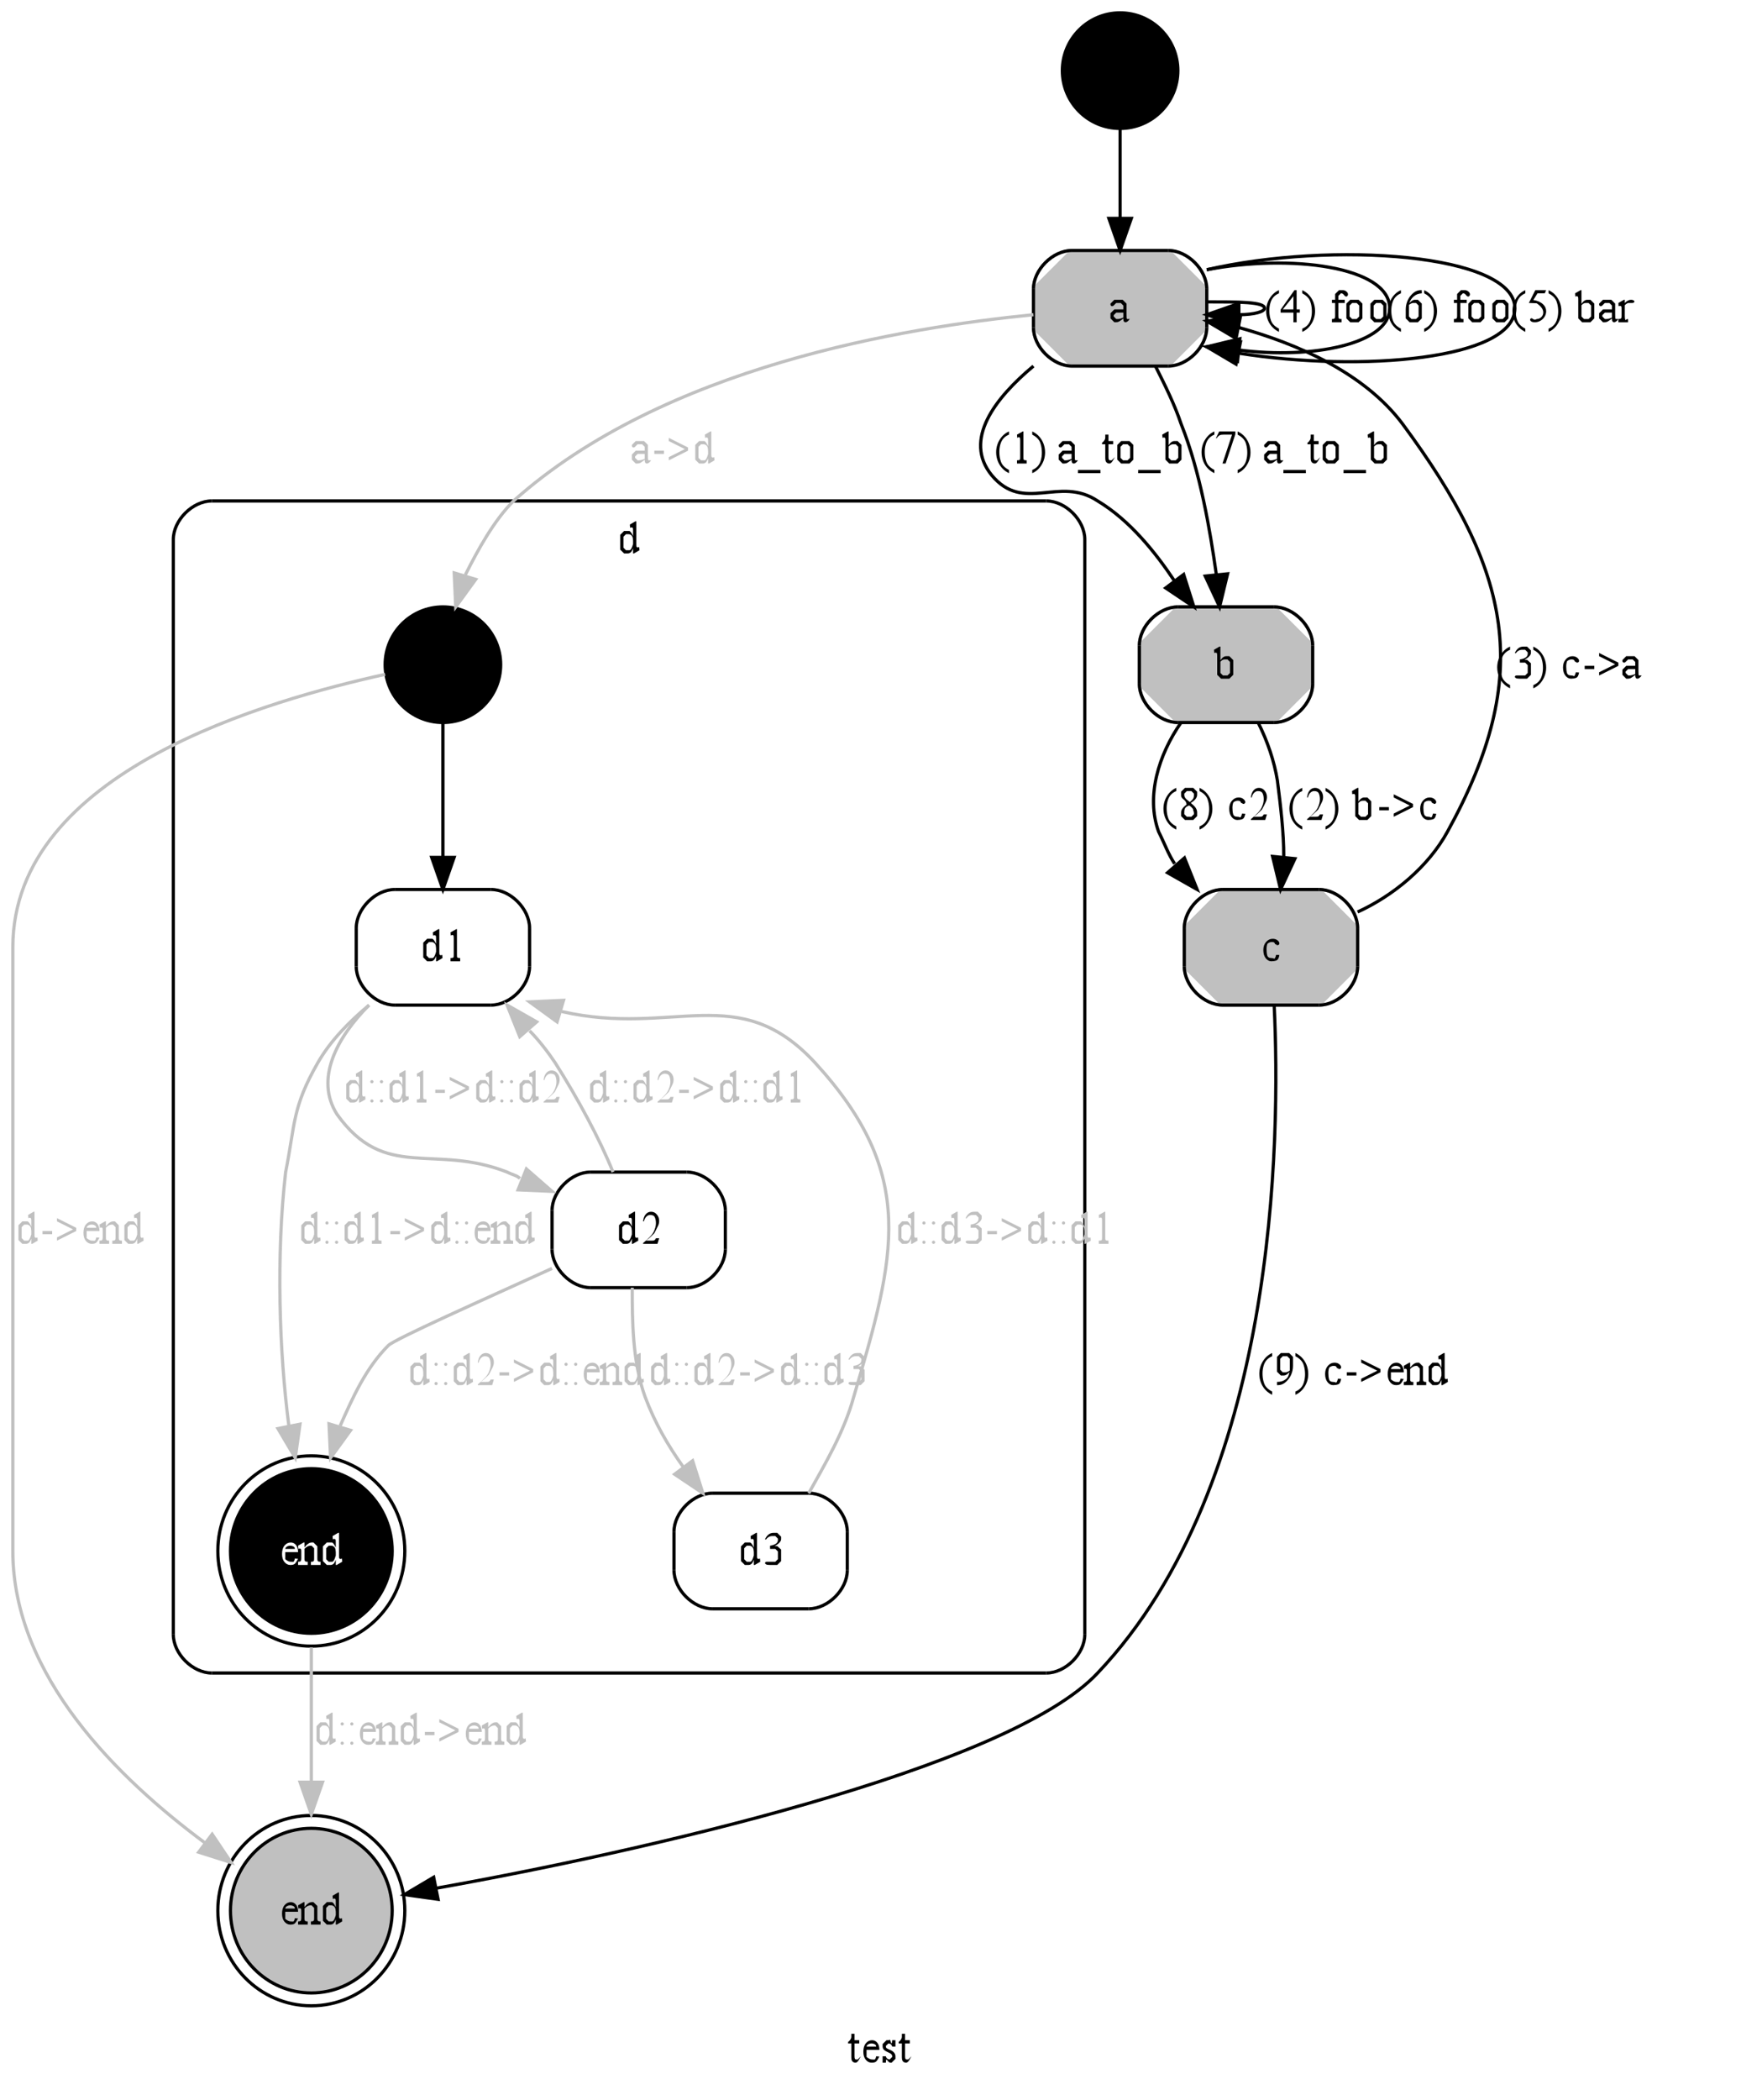 <?xml version="1.0" encoding="UTF-8"?>
<svg xmlns="http://www.w3.org/2000/svg" xmlns:xlink="http://www.w3.org/1999/xlink" width="549pt" height="654pt" viewBox="0 0 549 654" version="1.1">
<rect x="0" y="0" width="549" height="654" fill="#808080" stroke="none"/>
<defs>
<g>
<symbol overflow="visible" id="glyph0-0">
<path style="stroke: none;" d="M 2 0 L 2 -10 L 9 -10 L 9 0 L 2 0 Z M 3 -1 L 8 -1 L 8 -9 L 3 -9 L 3 -1 Z M 3 -1 "/>
</symbol>
<symbol overflow="visible" id="glyph0-1">
<path style="stroke: none;" d="M 2 -9 L 2 -7 L 3.469 -7 L 3.469 -6 L 2 -6 L 2 -2.016 C 2 -1.617 2.039 -1.348 2.125 -1.203 C 2.207 -1.066 2.316 -1 2.453 -1 C 2.555 -1 2.66 -1 2.766 -1 C 2.867 -1 2.945 -1 3 -1 L 4 -2 C 3.82 -1.664 3.574 -1.246 3.266 -0.75 C 2.953 -0.25 2.629 0 2.297 0 C 2.066 0 1.84 -0.055 1.625 -0.172 C 1.414 -0.293 1.258 -0.469 1.156 -0.688 C 1.051 -0.902 1 -1.242 1 -1.703 L 1 -6 L 0 -6 L 0 -6.469 C 0.215 -6.59 0.438 -6.812 0.656 -7.125 C 0.883 -7.434 1 -7.754 1 -8.078 C 1 -8.242 1 -8.551 1 -9 L 2 -9 Z M 2 -9 "/>
</symbol>
<symbol overflow="visible" id="glyph0-2">
<path style="stroke: none;" d="M 2 -4 C 2 -3.062 2 -2.324 2 -1.797 C 2.652 -1.266 3.211 -1 3.672 -1 C 3.961 -1 4.219 -0.988 4.438 -0.969 C 4.664 -0.957 4.852 -1.301 5 -2 L 6 -1.906 C 5.57 -1.094 5.223 -0.57 4.953 -0.344 C 4.691 -0.113 4.23 0 3.578 0 C 2.867 0 2.258 -0.305 1.75 -0.922 C 1.25 -1.535 1 -2.363 1 -3.406 C 1 -4.539 1.258 -5.422 1.781 -6.047 C 2.301 -6.68 2.953 -7 3.734 -7 C 4.387 -7 4.93 -6.727 5.359 -6.188 C 5.785 -5.645 6 -4.914 6 -4 L 2 -4 Z M 2 -5 L 5 -5 C 4.977 -5.238 4.926 -5.41 4.844 -5.516 C 4.727 -5.66 4.551 -5.773 4.312 -5.859 C 4.082 -5.949 3.84 -6 3.594 -6 C 3.195 -6 2.84 -5.91 2.531 -5.734 C 2.227 -5.555 2.051 -5.309 2 -5 Z M 2 -5 "/>
</symbol>
<symbol overflow="visible" id="glyph0-3">
<path style="stroke: none;" d="M 5 -7 L 5 -5 L 4 -5 C 3.875 -5.383 3.711 -5.645 3.516 -5.781 C 3.316 -5.926 3.066 -6 2.766 -6 L 2.797 -6 L 2 -5.203 L 2 -5.297 C 2 -5.078 2.023 -4.887 2.078 -4.734 C 2.129 -4.578 2.359 -4.41 2.766 -4.234 L 3.703 -3.812 C 4.566 -3.344 5 -2.727 5 -1.969 L 5 -1.203 L 3.797 0 L 3.438 0 C 3.156 0 2.824 -0.25 2.453 -0.75 C 2.348 -0.914 2.258 -1 2.188 -1 C 2.102 -1 2.039 -0.664 2 0 L 1 0 L 1 -2 L 2 -2 C 2.082 -1.664 2.242 -1.414 2.484 -1.25 C 2.723 -1.082 2.992 -1 3.297 -1 L 3.203 -1 L 4 -1.797 L 4 -1.875 C 4 -2.164 3.914 -2.41 3.75 -2.609 C 3.582 -2.805 3.184 -3.039 2.562 -3.312 C 1.945 -3.59 1.527 -3.867 1.312 -4.141 C 1.102 -4.398 1 -4.734 1 -5.141 L 1 -5.797 L 2.203 -7 L 2.594 -7 C 2.801 -7 3.051 -7.047 3.344 -7.141 C 3.539 -6.379 3.672 -6 3.734 -6 C 3.793 -6 3.844 -6.062 3.875 -6.188 C 3.914 -6.309 3.957 -6.582 4 -7 L 5 -7 Z M 5 -7 "/>
</symbol>
<symbol overflow="visible" id="glyph0-4">
<path style="stroke: none;" d="M 5 -1.625 C 4.719 -0.895 4.441 -0.441 4.172 -0.266 C 3.91 -0.086 3.629 0 3.328 0 L 2.203 0 L 1 -1.203 L 1 -3.219 L 1 -5.797 L 2.203 -7 L 3.75 -7 C 4.09 -7 4.508 -6.465 5 -5.406 L 5 -7 C 5 -7.434 4.98 -7.703 4.953 -7.797 C 4.922 -7.898 4.867 -7.977 4.797 -8.031 C 4.723 -8.082 4.633 -8.109 4.531 -8.109 C 4.414 -8.109 4.262 -8.07 4.078 -8 L 4 -9 L 5.719 -10 L 6 -10 L 6 -3 C 6 -2.562 6.016 -2.289 6.047 -2.188 C 6.074 -2.094 6.129 -2.012 6.203 -1.953 C 6.273 -1.898 6.359 -1.875 6.453 -1.875 C 6.574 -1.875 6.734 -1.914 6.922 -2 L 7 -1 L 5.297 0 L 5 0 L 5 -1.625 Z M 5 -2.938 L 5 -4.016 C 4.969 -4.629 4.883 -5.051 4.75 -5.281 C 4.625 -5.52 4.449 -5.695 4.234 -5.812 C 4.023 -5.934 3.82 -6 3.625 -6 L 2.797 -6 L 2 -5.203 L 2 -5.203 L 2 -3.609 L 2 -1.797 L 2.797 -1 L 3.859 -1 C 4.254 -1 4.633 -1.645 5 -2.938 Z M 5 -2.938 "/>
</symbol>
<symbol overflow="visible" id="glyph0-5">
<path style="stroke: none;" d="M 4 -1.156 C 3.258 -0.602 2.793 -0.277 2.609 -0.188 C 2.328 -0.062 2.023 0 1.703 0 L 1.203 0 L 0 -1.203 L 0 -1.516 L 0 -2.797 L 0 -2.797 L 0 -2.797 L 1.203 -4 L 4 -4 L 4 -4.266 L 4 -5.203 L 3.203 -6 L 2.328 -6 L 1.781 -6 L 0.984 -5.203 L 0.984 -5.75 L 0.984 -5.578 L 1 -5.359 C 1 -5.242 0.949 -5.152 0.859 -5.094 C 0.766 -5.031 0.645 -5 0.5 -5 C 0.352 -5 0.23 -5.051 0.141 -5.156 C 0.047 -5.258 0 -5.406 0 -5.594 L 0 -5.797 L 1.188 -7 L 2.625 -7 L 3.797 -7 L 5 -5.797 L 5 -5.797 L 5 -5.797 L 5 -5.703 L 5 -4.75 L 5 -2.516 C 5 -1.879 5.008 -1.488 5.031 -1.344 C 5.051 -1.207 5.082 -1.113 5.125 -1.062 C 5.176 -1.02 5.238 -1 5.312 -1 C 5.371 -1 5.43 -1 5.484 -1 C 5.574 -1 5.75 -1 6 -1 L 6 -1 C 5.531 -0.332 5.086 0 4.672 0 C 4.461 0 4.293 -0.086 4.172 -0.266 C 4.055 -0.441 4 -0.738 4 -1.156 Z M 4 -1.453 L 4 -3 L 1.797 -3 L 1 -2.203 L 1 -2.203 L 1 -2.203 L 1 -1.75 L 1 -1.797 L 1.797 -1 L 2.25 -1 C 2.684 -1 3.27 -1.148 4 -1.453 Z M 4 -1.453 "/>
</symbol>
<symbol overflow="visible" id="glyph0-6">
<path style="stroke: none;" d="M 4 2 L 4 3 C 3.27 2.645 2.66 2.227 2.172 1.75 C 1.473 1.082 0.934 0.289 0.562 -0.625 C 0.188 -1.551 0 -2.508 0 -3.5 C 0 -4.934 0.367 -6.25 1.109 -7.438 C 1.848 -8.633 2.812 -9.488 4 -10 L 4 -9 C 3.312 -8.719 2.746 -8.332 2.312 -7.844 C 1.875 -7.363 1.543 -6.746 1.328 -6 C 1.109 -5.258 1 -4.48 1 -3.672 C 1 -2.785 1.094 -1.98 1.281 -1.266 C 1.426 -0.703 1.598 -0.246 1.797 0.094 C 2.004 0.434 2.281 0.766 2.625 1.078 C 2.977 1.398 3.438 1.707 4 2 Z M 4 2 "/>
</symbol>
<symbol overflow="visible" id="glyph0-7">
<path style="stroke: none;" d="M 6 -4 L 6 -3 L 5 -3 L 5 0 L 4 0 L 4 -3 L 0 -3 L 0 -3.906 L 4.328 -10 L 5 -10 L 5 -4 L 6 -4 Z M 4 -4 L 4 -8.125 L 0.688 -4 L 4 -4 Z M 4 -4 "/>
</symbol>
<symbol overflow="visible" id="glyph0-8">
<path style="stroke: none;" d="M 0 -9 L 0 -10 C 0.727 -9.645 1.336 -9.23 1.828 -8.766 C 2.523 -8.086 3.062 -7.289 3.438 -6.375 C 3.809 -5.457 4 -4.496 4 -3.5 C 4 -2.062 3.629 -0.746 2.891 0.438 C 2.16 1.633 1.195 2.488 0 3 L 0 2 C 0.684 1.719 1.25 1.332 1.688 0.844 C 2.133 0.363 2.461 -0.25 2.672 -1 C 2.887 -1.746 3 -2.531 3 -3.344 C 3 -4.215 2.902 -5.016 2.719 -5.734 C 2.582 -6.305 2.41 -6.758 2.203 -7.094 C 1.992 -7.434 1.715 -7.766 1.375 -8.078 C 1.031 -8.398 0.57 -8.707 0 -9 Z M 0 -9 "/>
</symbol>
<symbol overflow="visible" id="glyph0-9">
<path style="stroke: none;" d=""/>
</symbol>
<symbol overflow="visible" id="glyph0-10">
<path style="stroke: none;" d="M 3 -6 L 3 -2 C 3 -1.582 3.047 -1.32 3.141 -1.219 C 3.254 -1.07 3.41 -1 3.609 -1 L 4 -1 L 4 0 L 1 0 L 1 -1 L 1.234 -1 C 1.387 -1 1.531 -1.031 1.656 -1.094 C 1.789 -1.152 1.879 -1.242 1.922 -1.359 C 1.973 -1.473 2 -1.688 2 -2 L 2 -6 L 1 -6 L 1 -7 L 2 -7 L 2 -7.359 L 2 -8.797 L 2 -8.797 L 3.203 -10 L 4.406 -10 C 4.852 -10 5.266 -9.816 5.641 -9.453 C 5.879 -9.223 6 -8.957 6 -8.656 C 6 -8.5 5.941 -8.348 5.828 -8.203 C 5.723 -8.066 5.602 -8 5.469 -8 C 5.375 -8 5.27 -8.031 5.156 -8.094 C 5.051 -8.152 4.918 -8.285 4.766 -8.484 C 4.609 -8.68 4.461 -8.816 4.328 -8.891 C 4.191 -8.961 4.043 -9 3.891 -9 L 3.797 -9 L 3 -8.203 L 3 -8.203 L 3 -7.312 L 3 -7 L 5 -7 L 5 -6 L 3 -6 Z M 3 -6 "/>
</symbol>
<symbol overflow="visible" id="glyph0-11">
<path style="stroke: none;" d="M 3.5 -7 L 4.797 -7 L 6 -5.797 L 6 -5.797 L 6 -3.625 L 6 -1.203 L 6 -1.203 L 4.797 0 L 3.438 0 L 2.203 0 L 1 -1.203 L 1 -1.203 L 1 -3.438 L 1 -5.797 L 1 -5.797 L 2.203 -7 L 3.5 -7 Z M 3.328 -6 L 2.797 -6 L 2 -5.203 L 2 -5.203 L 2 -3.938 L 2 -1.797 L 2.797 -1 L 3.688 -1 L 4.203 -1 L 5 -1.797 L 5 -3.125 L 5 -5.203 L 5 -5.203 L 4.203 -6 L 3.328 -6 Z M 3.328 -6 "/>
</symbol>
<symbol overflow="visible" id="glyph0-12">
<path style="stroke: none;" d="M 6 -10 L 6 -9 C 5.438 -8.957 4.973 -8.863 4.609 -8.719 C 4.254 -8.582 3.898 -8.371 3.547 -8.094 C 3.203 -7.812 2.914 -7.496 2.688 -7.156 C 2.457 -6.812 2.262 -6.398 2.109 -5.922 C 2.699 -6.637 3.297 -7 3.891 -7 L 4.797 -7 L 6 -5.797 L 6 -3.812 L 6 -1.203 L 6 -1.203 L 4.797 0 L 3.484 0 L 2.203 0 L 1 -1.203 L 1 -1.203 L 1 -3.953 C 1 -4.805 1.145 -5.625 1.438 -6.406 C 1.727 -7.184 2.145 -7.875 2.688 -8.469 C 3.238 -9.07 3.758 -9.477 4.25 -9.688 C 4.746 -9.895 5.219 -10 5.656 -10 L 6 -10 Z M 2 -5.422 C 2 -4.805 2 -4.309 2 -3.938 L 2 -1.797 L 2 -1.797 L 2 -1.797 L 2.797 -1 L 3.625 -1 L 4.203 -1 L 5 -1.797 L 5 -3.141 L 5 -5.203 L 4.203 -6 L 3.344 -6 C 3.176 -6 2.996 -5.961 2.812 -5.891 C 2.633 -5.816 2.363 -5.66 2 -5.422 Z M 2 -5.422 "/>
</symbol>
<symbol overflow="visible" id="glyph0-13">
<path style="stroke: none;" d="M 6 -10 L 5.562 -9 L 3.297 -9 L 2 -6.922 C 3.258 -6.742 4.27 -6.301 5.031 -5.594 C 5.676 -4.988 6 -4.27 6 -3.438 C 6 -2.957 5.902 -2.512 5.719 -2.109 C 5.531 -1.703 5.289 -1.352 5 -1.062 C 4.719 -0.781 4.398 -0.551 4.047 -0.375 C 3.547 -0.125 3.035 0 2.516 0 C 1.984 0 1.598 -0.082 1.359 -0.25 C 1.117 -0.414 1 -0.602 1 -0.812 C 1 -0.914 1.035 -1.008 1.109 -1.094 C 1.191 -1.184 1.297 -1.234 1.422 -1.234 C 1.504 -1.234 1.578 -1.215 1.641 -1.188 C 1.711 -1.156 1.832 -1.07 2 -0.938 C 2.34 -0.727 2.691 -0.75 3.047 -1 C 3.586 -1 4.062 -1.195 4.469 -1.594 C 4.883 -1.988 5.094 -2.469 5.094 -3.031 C 5.094 -3.57 4.91 -4.078 4.547 -4.547 C 4.18 -5.023 3.68 -5.477 3.047 -5.906 C 2.535 -5.934 1.723 -5.969 0.609 -6 L 2.609 -10 L 6 -10 Z M 6 -10 "/>
</symbol>
<symbol overflow="visible" id="glyph0-14">
<path style="stroke: none;" d="M 2 -5.719 C 2.551 -6.57 3.148 -7 3.797 -7 L 4.797 -7 L 6 -5.797 L 6 -3.75 L 6 -1.203 L 6 -1.203 L 4.797 0 L 3.062 0 L 2.203 0 L 1 -1.203 L 1 -1.281 L 1 -7 C 1 -7.434 0.98 -7.703 0.953 -7.797 C 0.922 -7.898 0.867 -7.977 0.797 -8.031 C 0.734 -8.082 0.648 -8.109 0.547 -8.109 C 0.422 -8.109 0.27 -8.07 0.094 -8 L 0 -9 L 1.719 -10 L 2 -10 L 2 -5.719 Z M 2 -5.297 L 2 -1.672 L 2 -1.797 L 2.797 -1 L 3.406 -1 L 4.203 -1 L 5 -1.797 L 5 -3.594 L 5 -5.203 L 4.203 -6 L 3.344 -6 C 3.113 -6 2.883 -5.941 2.656 -5.828 C 2.488 -5.734 2.27 -5.555 2 -5.297 Z M 2 -5.297 "/>
</symbol>
<symbol overflow="visible" id="glyph0-15">
<path style="stroke: none;" d="M 2 -7 L 2 -5.984 C 2.633 -6.66 3.285 -7 3.953 -7 C 4.254 -7 4.504 -6.941 4.703 -6.828 C 4.898 -6.723 5 -6.598 5 -6.453 C 5 -6.328 4.93 -6.215 4.797 -6.125 C 4.672 -6.039 4.512 -6 4.328 -6 C 4.148 -6 3.934 -6 3.688 -6 C 3.438 -6 3.246 -6 3.125 -6 C 3.031 -6 2.918 -5.965 2.797 -5.906 C 2.535 -5.781 2.27 -5.574 2 -5.297 L 2 -2 C 2 -1.488 2.039 -1.102 2.125 -0.844 C 2.176 -0.664 2.27 -0.645 2.406 -0.781 C 2.539 -0.926 2.738 -1 3 -1 L 3 0 L 0 0 L 0 -1 C 0.32 -1 0.562 -1.039 0.719 -1.125 C 0.832 -1.184 0.914 -1.285 0.969 -1.422 C 0.988 -1.492 1 -1.688 1 -2 L 1 -4 C 1 -4.457 0.98 -4.727 0.953 -4.812 C 0.93 -4.895 0.879 -4.961 0.797 -5.016 C 0.723 -5.066 0.629 -5.094 0.516 -5.094 C 0.379 -5.094 0.227 -5.059 0.062 -5 L 0 -6 L 1.734 -7 L 2 -7 Z M 2 -7 "/>
</symbol>
<symbol overflow="visible" id="glyph0-16">
<path style="stroke: none;" d="M 2 -9 L 3.797 -10 L 4 -10 L 4 -2 C 4 -1.625 4.016 -1.387 4.047 -1.297 C 4.086 -1.203 4.164 -1.129 4.281 -1.078 C 4.402 -1.035 4.645 -1.008 5 -1 L 5 0 L 2 0 L 2 -1 C 2.363 -1.008 2.598 -1.035 2.703 -1.078 C 2.816 -1.129 2.895 -1.191 2.938 -1.266 C 2.977 -1.348 3 -1.594 3 -2 L 3 -7 C 3 -7.445 2.98 -7.734 2.953 -7.859 C 2.93 -7.949 2.887 -8.031 2.828 -8.094 C 2.766 -8.164 2.684 -8.203 2.594 -8.203 C 2.469 -8.203 2.293 -8.133 2.078 -8 L 2 -9 Z M 2 -9 "/>
</symbol>
<symbol overflow="visible" id="glyph0-17">
<path style="stroke: none;" d="M 7 3 L 0 3 L 0 2 L 7 2 L 7 3 Z M 7 3 "/>
</symbol>
<symbol overflow="visible" id="glyph0-18">
<path style="stroke: none;" d="M 1 -10 L 6.031 -10 L 6.031 -9.125 L 3 0 L 2.016 0 L 5 -9 L 2.328 -9 C 1.785 -9 1.398 -8.934 1.172 -8.812 C 0.773 -8.602 0.449 -8.277 0.203 -7.844 L 0 -7.922 L 1 -10 Z M 1 -10 "/>
</symbol>
<symbol overflow="visible" id="glyph0-19">
<path style="stroke: none;" d="M 1 -4 L 4 -4 L 4 -3 L 1 -3 L 1 -4 Z M 1 -4 "/>
</symbol>
<symbol overflow="visible" id="glyph0-20">
<path style="stroke: none;" d="M 7 -4 L 1 -1 L 1 -2 L 6 -4.5 L 1 -7 L 1 -8 L 7 -5 L 7 -4 Z M 7 -4 "/>
</symbol>
<symbol overflow="visible" id="glyph0-21">
<path style="stroke: none;" d="M 6 -1.938 C 5.844 -0.977 5.527 -0.414 5.062 -0.25 C 4.594 -0.082 4.074 0 3.516 0 C 2.836 0 2.246 -0.312 1.75 -0.938 C 1.25 -1.57 1 -2.426 1 -3.5 C 1 -4.527 1.285 -5.367 1.859 -6.016 C 2.43 -6.668 3.117 -7 3.922 -7 C 4.523 -7 5.02 -6.84 5.406 -6.531 C 5.801 -6.219 6 -5.895 6 -5.562 C 6 -5.395 5.941 -5.258 5.828 -5.156 C 5.723 -5.051 5.566 -5 5.359 -5 C 5.086 -5 5.051 -5.051 5.25 -5.156 C 4.844 -5.215 4.621 -5.332 4.594 -5.5 C 4.57 -5.664 4.48 -5.789 4.328 -5.875 C 4.16 -5.957 3.934 -6 3.656 -6 C 3.195 -6 2.746 -5.832 2.312 -5.5 C 2.102 -5.062 2 -4.488 2 -3.781 C 2 -3.039 2.07 -2.387 2.219 -1.828 C 2.371 -1.273 2.812 -1 3.531 -1 C 3.871 -1 4.18 -0.926 4.453 -0.781 C 4.637 -0.914 4.82 -1.32 5 -2 L 6 -1.938 Z M 6 -1.938 "/>
</symbol>
<symbol overflow="visible" id="glyph0-22">
<path style="stroke: none;" d="M 6 -1.75 L 5.469 0 L 1 0 L 1 -0.25 C 2.801 -1.715 3.914 -2.914 4.344 -3.844 C 4.777 -4.777 5 -5.633 5 -6.406 C 5 -7.164 4.883 -7.785 4.656 -8.266 C 4.438 -8.754 3.957 -9 3.219 -9 C 2.781 -9 2.383 -8.824 2.031 -8.484 C 1.676 -8.148 1.414 -7.652 1.25 -7 L 1 -7 C 1.102 -7.965 1.379 -8.707 1.828 -9.219 C 2.273 -9.738 2.832 -10 3.5 -10 C 4.215 -10 4.812 -9.711 5.281 -9.141 C 5.758 -8.578 6 -7.914 6 -7.156 C 6 -6.602 5.883 -6.09 5.656 -5.625 C 5.312 -4.883 4.914 -4.102 4.469 -3.281 C 3.219 -2.02 2.355 -1.258 1.891 -1 L 3.594 -1 C 3.945 -1 4.191 -1.016 4.328 -1.047 C 4.461 -1.086 4.586 -1.164 4.703 -1.281 C 4.816 -1.395 4.914 -1.551 5 -1.75 L 6 -1.75 Z M 6 -1.75 "/>
</symbol>
<symbol overflow="visible" id="glyph0-23">
<path style="stroke: none;" d="M 2.719 -4.812 C 2.656 -5.465 2.352 -5.988 1.812 -6.375 C 1.27 -6.77 1 -7.18 1 -7.609 L 1 -8.797 L 2.203 -10 L 3.531 -10 L 4.797 -10 L 6 -8.797 L 6 -7.828 C 6 -7.453 5.867 -7.066 5.609 -6.672 C 5.359 -6.285 4.832 -5.824 4.031 -5.297 C 4.777 -4.68 5.273 -4.191 5.516 -3.828 C 5.836 -3.367 6 -2.879 6 -2.359 L 6 -1.203 L 4.797 0 L 3.469 0 L 2.203 0 L 1 -1.203 L 1 -1.203 L 1 -2.266 C 1 -2.668 1.125 -3.07 1.375 -3.469 C 1.633 -3.871 2.082 -4.32 2.719 -4.812 Z M 3.719 -5.578 C 4.27 -6.035 4.617 -6.395 4.766 -6.656 C 4.918 -6.926 5 -7.227 5 -7.562 L 5 -8.203 L 4.203 -9 L 3.531 -9 L 2.797 -9 L 2 -8.203 L 2 -7.75 C 2 -7.52 2.055 -7.293 2.172 -7.078 C 2.285 -6.859 2.445 -6.648 2.656 -6.453 L 3.719 -5.578 Z M 3.516 -4.531 C 2.836 -4.258 2.414 -3.965 2.25 -3.656 C 2.082 -3.344 2 -2.996 2 -2.625 L 2 -1.797 L 2.797 -1 L 3.531 -1 L 4.203 -1 L 5 -1.797 L 5 -2.203 C 5 -2.473 4.918 -2.719 4.766 -2.938 C 4.887 -3.34 4.473 -3.875 3.516 -4.531 Z M 3.516 -4.531 "/>
</symbol>
<symbol overflow="visible" id="glyph0-24">
<path style="stroke: none;" d="M 1 -8 C 1.277 -8.633 1.633 -9.125 2.062 -9.469 C 2.496 -9.82 3.039 -10 3.688 -10 L 4.797 -10 L 6 -8.797 L 6 -8.797 L 6 -8.047 C 6 -7.348 5.332 -6.621 4 -5.875 L 4.797 -5.875 L 6 -4.797 L 6 -3.359 L 6 -1.203 L 6 -1.203 L 4.797 0 L 2.531 0 C 1.938 0 1.527 -0.062 1.312 -0.188 C 1.102 -0.309 1 -0.445 1 -0.594 C 1 -0.695 1.047 -0.789 1.141 -0.875 C 1.242 -0.957 1.367 -1 1.516 -1 C 1.617 -1 1.727 -1 1.844 -1 C 1.914 -1 2.078 -1 2.328 -1 C 2.586 -1 2.77 -1 2.875 -1 C 3.027 -1 3.195 -1 3.375 -1 L 4.203 -1 L 5 -1.797 L 5 -2.75 L 5 -4.203 L 5 -4.203 L 5 -4.203 L 5 -4.203 L 5 -4.203 L 4.203 -5 L 2.766 -5 L 2.562 -5 L 2.562 -6 C 2.977 -6.039 3.395 -6.145 3.812 -6.312 C 4.227 -6.488 4.531 -6.695 4.719 -6.938 C 4.902 -7.176 5 -7.441 5 -7.734 L 5 -8.203 L 4.203 -9 L 3.266 -9 C 2.461 -9 1.789 -8.629 1.25 -7.891 L 1 -8 Z M 1 -8 "/>
</symbol>
<symbol overflow="visible" id="glyph0-25">
<path style="stroke: none;" d="M 2 -5.484 C 2.789 -6.492 3.539 -7 4.25 -7 L 4.797 -7 L 6 -5.797 L 6 -5.797 L 6 -5.5 L 6 -4.656 L 6 -2 C 6 -1.656 6.031 -1.426 6.094 -1.312 C 6.145 -1.207 6.227 -1.129 6.344 -1.078 C 6.465 -1.023 6.688 -1 7 -1 L 7 0 L 4 0 L 4 -1 L 4.125 -1 C 4.414 -1 4.617 -1.035 4.734 -1.109 C 4.848 -1.191 4.926 -1.305 4.969 -1.453 C 4.988 -1.504 5 -1.688 5 -2 L 5 -4.453 L 5 -5.203 L 4.203 -6 L 3.875 -6 C 3.25 -6 2.621 -5.68 2 -5.047 L 2 -2 C 2 -1.633 2.023 -1.41 2.078 -1.328 C 2.137 -1.211 2.223 -1.129 2.328 -1.078 C 2.441 -1.023 2.664 -1 3 -1 L 3 0 L 0 0 L 0 -1 L 0.141 -1 C 0.473 -1 0.695 -1.066 0.812 -1.203 C 0.934 -1.348 1 -1.613 1 -2 L 1 -4 C 1 -4.445 0.98 -4.719 0.953 -4.812 C 0.922 -4.902 0.867 -4.973 0.797 -5.016 C 0.734 -5.066 0.645 -5.094 0.531 -5.094 C 0.406 -5.094 0.258 -5.059 0.094 -5 L 0 -6 L 1.734 -7 L 2 -7 L 2 -5.484 Z M 2 -5.484 "/>
</symbol>
<symbol overflow="visible" id="glyph0-26">
<path style="stroke: none;" d="M 1 0 L 1 -1 C 1.559 -1 2.082 -1.07 2.562 -1.219 C 3.039 -1.371 3.504 -1.641 3.953 -2.016 C 4.398 -2.387 4.711 -3.07 4.891 -4.062 C 4.242 -3.352 3.66 -3 3.141 -3 L 2.203 -3 L 1 -4.203 L 1 -6.172 L 1 -8.797 L 1 -8.797 L 2.203 -10 L 3.469 -10 L 4.797 -10 L 6 -8.797 L 6 -8.797 L 6 -6.031 C 6 -4.969 5.773 -3.973 5.328 -3.047 C 4.879 -2.129 4.258 -1.363 3.469 -0.75 C 2.812 -0.25 2.102 0 1.344 0 L 1 0 Z M 5 -4.578 C 5 -5.168 5 -5.645 5 -6 L 5 -8.203 L 5 -8.203 L 4.203 -9 L 3.375 -9 L 2.797 -9 L 2 -8.203 L 2 -6.828 L 2 -4.797 L 2 -4.797 L 2.797 -4 L 3.594 -4 C 3.789 -4 4.02 -4.047 4.281 -4.141 C 4.551 -4.242 4.789 -4.391 5 -4.578 Z M 5 -4.578 "/>
</symbol>
<symbol overflow="visible" id="glyph0-27">
<path style="stroke: none;" d="M 1.5 -7 C 1.633 -7 1.75 -6.945 1.844 -6.844 C 1.945 -6.75 2 -6.633 2 -6.5 C 2 -6.363 1.945 -6.242 1.844 -6.141 C 1.75 -6.047 1.633 -6 1.5 -6 C 1.363 -6 1.242 -6.047 1.141 -6.141 C 1.047 -6.242 1 -6.363 1 -6.5 C 1 -6.633 1.047 -6.75 1.141 -6.844 C 1.242 -6.945 1.363 -7 1.5 -7 Z M 1.5 -1 C 1.633 -1 1.75 -0.945 1.844 -0.844 C 1.945 -0.75 2 -0.633 2 -0.5 C 2 -0.363 1.945 -0.242 1.844 -0.141 C 1.75 -0.047 1.633 0 1.5 0 C 1.363 0 1.242 -0.047 1.141 -0.141 C 1.047 -0.242 1 -0.363 1 -0.5 C 1 -0.633 1.047 -0.75 1.141 -0.844 C 1.242 -0.945 1.363 -1 1.5 -1 Z M 1.5 -1 "/>
</symbol>
</g>
<clipPath id="clip1">
  <path d="M 0 654 L 549 654 L 549 0 L 0 0 Z M 0 654 "/>
</clipPath>
</defs>
<g id="surface0">
<g clip-path="url(#clip1)" clip-rule="nonzero">
<path style="fill-rule: nonzero; fill: rgb(100%,100%,100%); fill-opacity: 1;stroke-width: 1; stroke-linecap: butt; stroke-linejoin: miter; stroke: rgb(100%,100%,100%); stroke-opacity: 1;stroke-miterlimit: 10; " d="M -4 4 L -4 -650 L 545 -650 L 545 4 Z M -4 4 " transform="matrix(1,0,0,1,4,650)"/>
<g style="fill: rgb(0%,0%,0%); fill-opacity: 1;">
  <use xlink:href="#glyph0-1" x="264.25" y="642.352"/>
  <use xlink:href="#glyph0-2" x="268" y="642.352"/>
  <use xlink:href="#glyph0-3" x="274" y="642.352"/>
  <use xlink:href="#glyph0-1" x="280" y="642.352"/>
</g>
<path style="fill-rule: nonzero; fill: rgb(100%,100%,100%); fill-opacity: 1;stroke-width: 1; stroke-linecap: butt; stroke-linejoin: miter; stroke: rgb(100%,100%,100%); stroke-opacity: 1;stroke-miterlimit: 10; " d="M 62 -129 L 322 -129 L 334 -141 L 334 -482 L 322 -494 L 62 -494 L 50 -482 L 50 -141 Z M 62 -129 " transform="matrix(1,0,0,1,4,650)"/>
<path style="fill: none; stroke-width: 1; stroke-linecap: butt; stroke-linejoin: miter; stroke: rgb(100%,100%,100%); stroke-opacity: 1;stroke-miterlimit: 10; " d="M 322 -129 C 328 -129 334 -135 334 -141 " transform="matrix(1,0,0,1,4,650)"/>
<path style="fill: none; stroke-width: 1; stroke-linecap: butt; stroke-linejoin: miter; stroke: rgb(100%,100%,100%); stroke-opacity: 1;stroke-miterlimit: 10; " d="M 334 -482 C 334 -488 328 -494 322 -494 " transform="matrix(1,0,0,1,4,650)"/>
<path style="fill: none; stroke-width: 1; stroke-linecap: butt; stroke-linejoin: miter; stroke: rgb(100%,100%,100%); stroke-opacity: 1;stroke-miterlimit: 10; " d="M 62 -494 C 56 -494 50 -488 50 -482 " transform="matrix(1,0,0,1,4,650)"/>
<path style="fill: none; stroke-width: 1; stroke-linecap: butt; stroke-linejoin: miter; stroke: rgb(100%,100%,100%); stroke-opacity: 1;stroke-miterlimit: 10; " d="M 50 -141 C 50 -135 56 -129 62 -129 " transform="matrix(1,0,0,1,4,650)"/>
<path style="fill: none; stroke-width: 1; stroke-linecap: butt; stroke-linejoin: miter; stroke: rgb(0%,0%,0%); stroke-opacity: 1;stroke-miterlimit: 10; " d="M 62 -129 L 322 -129 " transform="matrix(1,0,0,1,4,650)"/>
<path style="fill: none; stroke-width: 1; stroke-linecap: butt; stroke-linejoin: miter; stroke: rgb(0%,0%,0%); stroke-opacity: 1;stroke-miterlimit: 10; " d="M 322 -129 C 328 -129 334 -135 334 -141 " transform="matrix(1,0,0,1,4,650)"/>
<path style="fill: none; stroke-width: 1; stroke-linecap: butt; stroke-linejoin: miter; stroke: rgb(0%,0%,0%); stroke-opacity: 1;stroke-miterlimit: 10; " d="M 334 -141 L 334 -482 " transform="matrix(1,0,0,1,4,650)"/>
<path style="fill: none; stroke-width: 1; stroke-linecap: butt; stroke-linejoin: miter; stroke: rgb(0%,0%,0%); stroke-opacity: 1;stroke-miterlimit: 10; " d="M 334 -482 C 334 -488 328 -494 322 -494 " transform="matrix(1,0,0,1,4,650)"/>
<path style="fill: none; stroke-width: 1; stroke-linecap: butt; stroke-linejoin: miter; stroke: rgb(0%,0%,0%); stroke-opacity: 1;stroke-miterlimit: 10; " d="M 322 -494 L 62 -494 " transform="matrix(1,0,0,1,4,650)"/>
<path style="fill: none; stroke-width: 1; stroke-linecap: butt; stroke-linejoin: miter; stroke: rgb(0%,0%,0%); stroke-opacity: 1;stroke-miterlimit: 10; " d="M 62 -494 C 56 -494 50 -488 50 -482 " transform="matrix(1,0,0,1,4,650)"/>
<path style="fill: none; stroke-width: 1; stroke-linecap: butt; stroke-linejoin: miter; stroke: rgb(0%,0%,0%); stroke-opacity: 1;stroke-miterlimit: 10; " d="M 50 -482 L 50 -141 " transform="matrix(1,0,0,1,4,650)"/>
<path style="fill: none; stroke-width: 1; stroke-linecap: butt; stroke-linejoin: miter; stroke: rgb(0%,0%,0%); stroke-opacity: 1;stroke-miterlimit: 10; " d="M 50 -141 C 50 -135 56 -129 62 -129 " transform="matrix(1,0,0,1,4,650)"/>
<g style="fill: rgb(0%,0%,0%); fill-opacity: 1;">
  <use xlink:href="#glyph0-4" x="192.25" y="172.352"/>
</g>
<path style="fill-rule: nonzero; fill: rgb(0%,0%,0%); fill-opacity: 1;stroke-width: 1; stroke-linecap: butt; stroke-linejoin: miter; stroke: rgb(0%,0%,0%); stroke-opacity: 1;stroke-miterlimit: 10; " d="M 363 -628 L 363 -628 C 363 -618.059 354.941 -610 345 -610 C 335.059 -610 327 -618.059 327 -628 C 327 -637.941 335.059 -646 345 -646 C 354.941 -646 363 -637.941 363 -628 Z M 363 -628 " transform="matrix(1,0,0,1,4,650)"/>
<path style="fill-rule: nonzero; fill: rgb(75.294%,75.294%,75.294%); fill-opacity: 1;stroke-width: 1; stroke-linecap: butt; stroke-linejoin: miter; stroke: rgb(75.294%,75.294%,75.294%); stroke-opacity: 1;stroke-miterlimit: 10; " d="M 360 -572 L 330 -572 L 318 -560 L 318 -548 L 330 -536 L 360 -536 L 372 -548 L 372 -560 Z M 360 -572 " transform="matrix(1,0,0,1,4,650)"/>
<path style="fill: none; stroke-width: 1; stroke-linecap: butt; stroke-linejoin: miter; stroke: rgb(75.294%,75.294%,75.294%); stroke-opacity: 1;stroke-miterlimit: 10; " d="M 330 -572 C 324 -572 318 -566 318 -560 " transform="matrix(1,0,0,1,4,650)"/>
<path style="fill: none; stroke-width: 1; stroke-linecap: butt; stroke-linejoin: miter; stroke: rgb(75.294%,75.294%,75.294%); stroke-opacity: 1;stroke-miterlimit: 10; " d="M 318 -548 C 318 -542 324 -536 330 -536 " transform="matrix(1,0,0,1,4,650)"/>
<path style="fill: none; stroke-width: 1; stroke-linecap: butt; stroke-linejoin: miter; stroke: rgb(75.294%,75.294%,75.294%); stroke-opacity: 1;stroke-miterlimit: 10; " d="M 360 -536 C 366 -536 372 -542 372 -548 " transform="matrix(1,0,0,1,4,650)"/>
<path style="fill: none; stroke-width: 1; stroke-linecap: butt; stroke-linejoin: miter; stroke: rgb(75.294%,75.294%,75.294%); stroke-opacity: 1;stroke-miterlimit: 10; " d="M 372 -560 C 372 -566 366 -572 360 -572 " transform="matrix(1,0,0,1,4,650)"/>
<path style="fill: none; stroke-width: 1; stroke-linecap: butt; stroke-linejoin: miter; stroke: rgb(0%,0%,0%); stroke-opacity: 1;stroke-miterlimit: 10; " d="M 360 -572 L 330 -572 " transform="matrix(1,0,0,1,4,650)"/>
<path style="fill: none; stroke-width: 1; stroke-linecap: butt; stroke-linejoin: miter; stroke: rgb(0%,0%,0%); stroke-opacity: 1;stroke-miterlimit: 10; " d="M 330 -572 C 324 -572 318 -566 318 -560 " transform="matrix(1,0,0,1,4,650)"/>
<path style="fill: none; stroke-width: 1; stroke-linecap: butt; stroke-linejoin: miter; stroke: rgb(0%,0%,0%); stroke-opacity: 1;stroke-miterlimit: 10; " d="M 318 -560 L 318 -548 " transform="matrix(1,0,0,1,4,650)"/>
<path style="fill: none; stroke-width: 1; stroke-linecap: butt; stroke-linejoin: miter; stroke: rgb(0%,0%,0%); stroke-opacity: 1;stroke-miterlimit: 10; " d="M 318 -548 C 318 -542 324 -536 330 -536 " transform="matrix(1,0,0,1,4,650)"/>
<path style="fill: none; stroke-width: 1; stroke-linecap: butt; stroke-linejoin: miter; stroke: rgb(0%,0%,0%); stroke-opacity: 1;stroke-miterlimit: 10; " d="M 330 -536 L 360 -536 " transform="matrix(1,0,0,1,4,650)"/>
<path style="fill: none; stroke-width: 1; stroke-linecap: butt; stroke-linejoin: miter; stroke: rgb(0%,0%,0%); stroke-opacity: 1;stroke-miterlimit: 10; " d="M 360 -536 C 366 -536 372 -542 372 -548 " transform="matrix(1,0,0,1,4,650)"/>
<path style="fill: none; stroke-width: 1; stroke-linecap: butt; stroke-linejoin: miter; stroke: rgb(0%,0%,0%); stroke-opacity: 1;stroke-miterlimit: 10; " d="M 372 -548 L 372 -560 " transform="matrix(1,0,0,1,4,650)"/>
<path style="fill: none; stroke-width: 1; stroke-linecap: butt; stroke-linejoin: miter; stroke: rgb(0%,0%,0%); stroke-opacity: 1;stroke-miterlimit: 10; " d="M 372 -560 C 372 -566 366 -572 360 -572 " transform="matrix(1,0,0,1,4,650)"/>
<g style="fill: rgb(0%,0%,0%); fill-opacity: 1;">
  <use xlink:href="#glyph0-5" x="346" y="100.352"/>
</g>
<path style="fill: none; stroke-width: 1; stroke-linecap: butt; stroke-linejoin: miter; stroke: rgb(0%,0%,0%); stroke-opacity: 1;stroke-miterlimit: 10; " d="M 345 -610 C 345 -601 345 -592 345 -582 " transform="matrix(1,0,0,1,4,650)"/>
<path style="fill-rule: nonzero; fill: rgb(0%,0%,0%); fill-opacity: 1;stroke-width: 1; stroke-linecap: butt; stroke-linejoin: miter; stroke: rgb(0%,0%,0%); stroke-opacity: 1;stroke-miterlimit: 10; " d="M 348.5 -582 L 345 -572 L 341.5 -582 Z M 348.5 -582 " transform="matrix(1,0,0,1,4,650)"/>
<path style="fill: none; stroke-width: 1; stroke-linecap: butt; stroke-linejoin: miter; stroke: rgb(0%,0%,0%); stroke-opacity: 1;stroke-miterlimit: 10; " d="M 372 -556 C 382 -556 390 -556 390 -554 C 390 -553 387 -552 382 -552 " transform="matrix(1,0,0,1,4,650)"/>
<path style="fill-rule: nonzero; fill: rgb(0%,0%,0%); fill-opacity: 1;stroke-width: 1; stroke-linecap: butt; stroke-linejoin: miter; stroke: rgb(0%,0%,0%); stroke-opacity: 1;stroke-miterlimit: 10; " d="M 382 -548.5 L 372 -552 L 382 -555.5 Z M 382 -548.5 " transform="matrix(1,0,0,1,4,650)"/>
<g style="fill: rgb(0%,0%,0%); fill-opacity: 1;">
  <use xlink:href="#glyph0-6" x="394.5" y="100.352"/>
  <use xlink:href="#glyph0-7" x="399" y="100.352"/>
  <use xlink:href="#glyph0-8" x="405.75" y="100.352"/>
  <use xlink:href="#glyph0-9" x="410.25" y="100.352"/>
  <use xlink:href="#glyph0-10" x="414" y="100.352"/>
  <use xlink:href="#glyph0-11" x="418.5" y="100.352"/>
  <use xlink:href="#glyph0-11" x="426" y="100.352"/>
</g>
<path style="fill: none; stroke-width: 1; stroke-linecap: butt; stroke-linejoin: miter; stroke: rgb(0%,0%,0%); stroke-opacity: 1;stroke-miterlimit: 10; " d="M 372 -566 C 398 -571 429 -567 429 -554 C 429 -543 405 -538 382 -541 " transform="matrix(1,0,0,1,4,650)"/>
<path style="fill-rule: nonzero; fill: rgb(0%,0%,0%); fill-opacity: 1;stroke-width: 1; stroke-linecap: butt; stroke-linejoin: miter; stroke: rgb(0%,0%,0%); stroke-opacity: 1;stroke-miterlimit: 10; " d="M 381.602 -537.523 L 372 -542 L 382.297 -544.488 Z M 381.602 -537.523 " transform="matrix(1,0,0,1,4,650)"/>
<g style="fill: rgb(0%,0%,0%); fill-opacity: 1;">
  <use xlink:href="#glyph0-6" x="432.5" y="100.352"/>
  <use xlink:href="#glyph0-12" x="437" y="100.352"/>
  <use xlink:href="#glyph0-8" x="443.75" y="100.352"/>
  <use xlink:href="#glyph0-9" x="448.25" y="100.352"/>
  <use xlink:href="#glyph0-10" x="452" y="100.352"/>
  <use xlink:href="#glyph0-11" x="456.5" y="100.352"/>
  <use xlink:href="#glyph0-11" x="464" y="100.352"/>
</g>
<path style="fill: none; stroke-width: 1; stroke-linecap: butt; stroke-linejoin: miter; stroke: rgb(0%,0%,0%); stroke-opacity: 1;stroke-miterlimit: 10; " d="M 372 -566 C 411 -575 468 -571 468 -554 C 468 -538 420 -534 382 -540 " transform="matrix(1,0,0,1,4,650)"/>
<path style="fill-rule: nonzero; fill: rgb(0%,0%,0%); fill-opacity: 1;stroke-width: 1; stroke-linecap: butt; stroke-linejoin: miter; stroke: rgb(0%,0%,0%); stroke-opacity: 1;stroke-miterlimit: 10; " d="M 381.121 -536.605 L 372 -542 L 382.492 -543.473 Z M 381.121 -536.605 " transform="matrix(1,0,0,1,4,650)"/>
<g style="fill: rgb(0%,0%,0%); fill-opacity: 1;">
  <use xlink:href="#glyph0-6" x="471.25" y="100.352"/>
  <use xlink:href="#glyph0-13" x="475.75" y="100.352"/>
  <use xlink:href="#glyph0-8" x="482.5" y="100.352"/>
  <use xlink:href="#glyph0-9" x="487" y="100.352"/>
  <use xlink:href="#glyph0-14" x="490.75" y="100.352"/>
  <use xlink:href="#glyph0-5" x="498.25" y="100.352"/>
  <use xlink:href="#glyph0-15" x="504.25" y="100.352"/>
</g>
<path style="fill-rule: nonzero; fill: rgb(75.294%,75.294%,75.294%); fill-opacity: 1;stroke-width: 1; stroke-linecap: butt; stroke-linejoin: miter; stroke: rgb(75.294%,75.294%,75.294%); stroke-opacity: 1;stroke-miterlimit: 10; " d="M 393 -461 L 363 -461 L 351 -449 L 351 -437 L 363 -425 L 393 -425 L 405 -437 L 405 -449 Z M 393 -461 " transform="matrix(1,0,0,1,4,650)"/>
<path style="fill: none; stroke-width: 1; stroke-linecap: butt; stroke-linejoin: miter; stroke: rgb(75.294%,75.294%,75.294%); stroke-opacity: 1;stroke-miterlimit: 10; " d="M 363 -461 C 357 -461 351 -455 351 -449 " transform="matrix(1,0,0,1,4,650)"/>
<path style="fill: none; stroke-width: 1; stroke-linecap: butt; stroke-linejoin: miter; stroke: rgb(75.294%,75.294%,75.294%); stroke-opacity: 1;stroke-miterlimit: 10; " d="M 351 -437 C 351 -431 357 -425 363 -425 " transform="matrix(1,0,0,1,4,650)"/>
<path style="fill: none; stroke-width: 1; stroke-linecap: butt; stroke-linejoin: miter; stroke: rgb(75.294%,75.294%,75.294%); stroke-opacity: 1;stroke-miterlimit: 10; " d="M 393 -425 C 399 -425 405 -431 405 -437 " transform="matrix(1,0,0,1,4,650)"/>
<path style="fill: none; stroke-width: 1; stroke-linecap: butt; stroke-linejoin: miter; stroke: rgb(75.294%,75.294%,75.294%); stroke-opacity: 1;stroke-miterlimit: 10; " d="M 405 -449 C 405 -455 399 -461 393 -461 " transform="matrix(1,0,0,1,4,650)"/>
<path style="fill: none; stroke-width: 1; stroke-linecap: butt; stroke-linejoin: miter; stroke: rgb(0%,0%,0%); stroke-opacity: 1;stroke-miterlimit: 10; " d="M 393 -461 L 363 -461 " transform="matrix(1,0,0,1,4,650)"/>
<path style="fill: none; stroke-width: 1; stroke-linecap: butt; stroke-linejoin: miter; stroke: rgb(0%,0%,0%); stroke-opacity: 1;stroke-miterlimit: 10; " d="M 363 -461 C 357 -461 351 -455 351 -449 " transform="matrix(1,0,0,1,4,650)"/>
<path style="fill: none; stroke-width: 1; stroke-linecap: butt; stroke-linejoin: miter; stroke: rgb(0%,0%,0%); stroke-opacity: 1;stroke-miterlimit: 10; " d="M 351 -449 L 351 -437 " transform="matrix(1,0,0,1,4,650)"/>
<path style="fill: none; stroke-width: 1; stroke-linecap: butt; stroke-linejoin: miter; stroke: rgb(0%,0%,0%); stroke-opacity: 1;stroke-miterlimit: 10; " d="M 351 -437 C 351 -431 357 -425 363 -425 " transform="matrix(1,0,0,1,4,650)"/>
<path style="fill: none; stroke-width: 1; stroke-linecap: butt; stroke-linejoin: miter; stroke: rgb(0%,0%,0%); stroke-opacity: 1;stroke-miterlimit: 10; " d="M 363 -425 L 393 -425 " transform="matrix(1,0,0,1,4,650)"/>
<path style="fill: none; stroke-width: 1; stroke-linecap: butt; stroke-linejoin: miter; stroke: rgb(0%,0%,0%); stroke-opacity: 1;stroke-miterlimit: 10; " d="M 393 -425 C 399 -425 405 -431 405 -437 " transform="matrix(1,0,0,1,4,650)"/>
<path style="fill: none; stroke-width: 1; stroke-linecap: butt; stroke-linejoin: miter; stroke: rgb(0%,0%,0%); stroke-opacity: 1;stroke-miterlimit: 10; " d="M 405 -437 L 405 -449 " transform="matrix(1,0,0,1,4,650)"/>
<path style="fill: none; stroke-width: 1; stroke-linecap: butt; stroke-linejoin: miter; stroke: rgb(0%,0%,0%); stroke-opacity: 1;stroke-miterlimit: 10; " d="M 405 -449 C 405 -455 399 -461 393 -461 " transform="matrix(1,0,0,1,4,650)"/>
<g style="fill: rgb(0%,0%,0%); fill-opacity: 1;">
  <use xlink:href="#glyph0-14" x="378.25" y="211.352"/>
</g>
<path style="fill: none; stroke-width: 1; stroke-linecap: butt; stroke-linejoin: miter; stroke: rgb(0%,0%,0%); stroke-opacity: 1;stroke-miterlimit: 10; " d="M 318 -536 C 306 -526 296 -513 305 -502 C 315 -490 326 -502 338 -494 C 348 -488 356 -478 362 -469 " transform="matrix(1,0,0,1,4,650)"/>
<path style="fill-rule: nonzero; fill: rgb(0%,0%,0%); fill-opacity: 1;stroke-width: 1; stroke-linecap: butt; stroke-linejoin: miter; stroke: rgb(0%,0%,0%); stroke-opacity: 1;stroke-miterlimit: 10; " d="M 364.801 -471.102 L 368 -461 L 359.199 -466.898 Z M 364.801 -471.102 " transform="matrix(1,0,0,1,4,650)"/>
<g style="fill: rgb(0%,0%,0%); fill-opacity: 1;">
  <use xlink:href="#glyph0-6" x="310.375" y="144.352"/>
  <use xlink:href="#glyph0-16" x="314.875" y="144.352"/>
  <use xlink:href="#glyph0-8" x="321.625" y="144.352"/>
  <use xlink:href="#glyph0-9" x="326.125" y="144.352"/>
  <use xlink:href="#glyph0-5" x="329.875" y="144.352"/>
  <use xlink:href="#glyph0-17" x="335.875" y="144.352"/>
  <use xlink:href="#glyph0-1" x="343.375" y="144.352"/>
  <use xlink:href="#glyph0-11" x="347.125" y="144.352"/>
  <use xlink:href="#glyph0-17" x="354.625" y="144.352"/>
  <use xlink:href="#glyph0-14" x="362.125" y="144.352"/>
</g>
<path style="fill: none; stroke-width: 1; stroke-linecap: butt; stroke-linejoin: miter; stroke: rgb(0%,0%,0%); stroke-opacity: 1;stroke-miterlimit: 10; " d="M 356 -536 C 359 -530 362 -524 364 -518 C 370 -503 373 -485 375 -471 " transform="matrix(1,0,0,1,4,650)"/>
<path style="fill-rule: nonzero; fill: rgb(0%,0%,0%); fill-opacity: 1;stroke-width: 1; stroke-linecap: butt; stroke-linejoin: miter; stroke: rgb(0%,0%,0%); stroke-opacity: 1;stroke-miterlimit: 10; " d="M 378.488 -471.297 L 376 -461 L 371.523 -470.602 Z M 378.488 -471.297 " transform="matrix(1,0,0,1,4,650)"/>
<g style="fill: rgb(0%,0%,0%); fill-opacity: 1;">
  <use xlink:href="#glyph0-6" x="374.375" y="144.352"/>
  <use xlink:href="#glyph0-18" x="378.875" y="144.352"/>
  <use xlink:href="#glyph0-8" x="385.625" y="144.352"/>
  <use xlink:href="#glyph0-9" x="390.125" y="144.352"/>
  <use xlink:href="#glyph0-5" x="393.875" y="144.352"/>
  <use xlink:href="#glyph0-17" x="399.875" y="144.352"/>
  <use xlink:href="#glyph0-1" x="407.375" y="144.352"/>
  <use xlink:href="#glyph0-11" x="411.125" y="144.352"/>
  <use xlink:href="#glyph0-17" x="418.625" y="144.352"/>
  <use xlink:href="#glyph0-14" x="426.125" y="144.352"/>
</g>
<path style="fill-rule: nonzero; fill: rgb(0%,0%,0%); fill-opacity: 1;stroke-width: 1; stroke-linecap: butt; stroke-linejoin: miter; stroke: rgb(0%,0%,0%); stroke-opacity: 1;stroke-miterlimit: 10; " d="M 152 -443 L 152 -443 C 152 -433.059 143.941 -425 134 -425 C 124.059 -425 116 -433.059 116 -443 C 116 -452.941 124.059 -461 134 -461 C 143.941 -461 152 -452.941 152 -443 Z M 152 -443 " transform="matrix(1,0,0,1,4,650)"/>
<path style="fill: none; stroke-width: 1; stroke-linecap: butt; stroke-linejoin: miter; stroke: rgb(75.294%,75.294%,75.294%); stroke-opacity: 1;stroke-miterlimit: 10; " d="M 318 -552 C 278 -548 203 -536 156 -494 C 150 -488 145 -479 141 -471 " transform="matrix(1,0,0,1,4,650)"/>
<path style="fill-rule: nonzero; fill: rgb(75.294%,75.294%,75.294%); fill-opacity: 1;stroke-width: 1; stroke-linecap: butt; stroke-linejoin: miter; stroke: rgb(75.294%,75.294%,75.294%); stroke-opacity: 1;stroke-miterlimit: 10; " d="M 144.227 -469.574 L 138 -461 L 137.52 -471.586 Z M 144.227 -469.574 " transform="matrix(1,0,0,1,4,650)"/>
<g style="fill: rgb(75.294%,75.294%,75.294%); fill-opacity: 1;">
  <use xlink:href="#glyph0-5" x="196.875" y="144.352"/>
  <use xlink:href="#glyph0-19" x="202.875" y="144.352"/>
  <use xlink:href="#glyph0-20" x="207.375" y="144.352"/>
  <use xlink:href="#glyph0-4" x="215.625" y="144.352"/>
</g>
<path style="fill-rule: nonzero; fill: rgb(75.294%,75.294%,75.294%); fill-opacity: 1;stroke-width: 1; stroke-linecap: butt; stroke-linejoin: miter; stroke: rgb(75.294%,75.294%,75.294%); stroke-opacity: 1;stroke-miterlimit: 10; " d="M 407 -373 L 377 -373 L 365 -361 L 365 -349 L 377 -337 L 407 -337 L 419 -349 L 419 -361 Z M 407 -373 " transform="matrix(1,0,0,1,4,650)"/>
<path style="fill: none; stroke-width: 1; stroke-linecap: butt; stroke-linejoin: miter; stroke: rgb(75.294%,75.294%,75.294%); stroke-opacity: 1;stroke-miterlimit: 10; " d="M 377 -373 C 371 -373 365 -367 365 -361 " transform="matrix(1,0,0,1,4,650)"/>
<path style="fill: none; stroke-width: 1; stroke-linecap: butt; stroke-linejoin: miter; stroke: rgb(75.294%,75.294%,75.294%); stroke-opacity: 1;stroke-miterlimit: 10; " d="M 365 -349 C 365 -343 371 -337 377 -337 " transform="matrix(1,0,0,1,4,650)"/>
<path style="fill: none; stroke-width: 1; stroke-linecap: butt; stroke-linejoin: miter; stroke: rgb(75.294%,75.294%,75.294%); stroke-opacity: 1;stroke-miterlimit: 10; " d="M 407 -337 C 413 -337 419 -343 419 -349 " transform="matrix(1,0,0,1,4,650)"/>
<path style="fill: none; stroke-width: 1; stroke-linecap: butt; stroke-linejoin: miter; stroke: rgb(75.294%,75.294%,75.294%); stroke-opacity: 1;stroke-miterlimit: 10; " d="M 419 -361 C 419 -367 413 -373 407 -373 " transform="matrix(1,0,0,1,4,650)"/>
<path style="fill: none; stroke-width: 1; stroke-linecap: butt; stroke-linejoin: miter; stroke: rgb(0%,0%,0%); stroke-opacity: 1;stroke-miterlimit: 10; " d="M 407 -373 L 377 -373 " transform="matrix(1,0,0,1,4,650)"/>
<path style="fill: none; stroke-width: 1; stroke-linecap: butt; stroke-linejoin: miter; stroke: rgb(0%,0%,0%); stroke-opacity: 1;stroke-miterlimit: 10; " d="M 377 -373 C 371 -373 365 -367 365 -361 " transform="matrix(1,0,0,1,4,650)"/>
<path style="fill: none; stroke-width: 1; stroke-linecap: butt; stroke-linejoin: miter; stroke: rgb(0%,0%,0%); stroke-opacity: 1;stroke-miterlimit: 10; " d="M 365 -361 L 365 -349 " transform="matrix(1,0,0,1,4,650)"/>
<path style="fill: none; stroke-width: 1; stroke-linecap: butt; stroke-linejoin: miter; stroke: rgb(0%,0%,0%); stroke-opacity: 1;stroke-miterlimit: 10; " d="M 365 -349 C 365 -343 371 -337 377 -337 " transform="matrix(1,0,0,1,4,650)"/>
<path style="fill: none; stroke-width: 1; stroke-linecap: butt; stroke-linejoin: miter; stroke: rgb(0%,0%,0%); stroke-opacity: 1;stroke-miterlimit: 10; " d="M 377 -337 L 407 -337 " transform="matrix(1,0,0,1,4,650)"/>
<path style="fill: none; stroke-width: 1; stroke-linecap: butt; stroke-linejoin: miter; stroke: rgb(0%,0%,0%); stroke-opacity: 1;stroke-miterlimit: 10; " d="M 407 -337 C 413 -337 419 -343 419 -349 " transform="matrix(1,0,0,1,4,650)"/>
<path style="fill: none; stroke-width: 1; stroke-linecap: butt; stroke-linejoin: miter; stroke: rgb(0%,0%,0%); stroke-opacity: 1;stroke-miterlimit: 10; " d="M 419 -349 L 419 -361 " transform="matrix(1,0,0,1,4,650)"/>
<path style="fill: none; stroke-width: 1; stroke-linecap: butt; stroke-linejoin: miter; stroke: rgb(0%,0%,0%); stroke-opacity: 1;stroke-miterlimit: 10; " d="M 419 -361 C 419 -367 413 -373 407 -373 " transform="matrix(1,0,0,1,4,650)"/>
<g style="fill: rgb(0%,0%,0%); fill-opacity: 1;">
  <use xlink:href="#glyph0-21" x="392.625" y="299.352"/>
</g>
<path style="fill: none; stroke-width: 1; stroke-linecap: butt; stroke-linejoin: miter; stroke: rgb(0%,0%,0%); stroke-opacity: 1;stroke-miterlimit: 10; " d="M 388 -425 C 391 -419 393 -413 394 -407 C 395 -399 396 -391 396 -383 " transform="matrix(1,0,0,1,4,650)"/>
<path style="fill-rule: nonzero; fill: rgb(0%,0%,0%); fill-opacity: 1;stroke-width: 1; stroke-linecap: butt; stroke-linejoin: miter; stroke: rgb(0%,0%,0%); stroke-opacity: 1;stroke-miterlimit: 10; " d="M 399.477 -382.602 L 395 -373 L 392.512 -383.297 Z M 399.477 -382.602 " transform="matrix(1,0,0,1,4,650)"/>
<g style="fill: rgb(0%,0%,0%); fill-opacity: 1;">
  <use xlink:href="#glyph0-6" x="401.75" y="255.352"/>
  <use xlink:href="#glyph0-22" x="406.25" y="255.352"/>
  <use xlink:href="#glyph0-8" x="413" y="255.352"/>
  <use xlink:href="#glyph0-9" x="417.5" y="255.352"/>
  <use xlink:href="#glyph0-14" x="421.25" y="255.352"/>
  <use xlink:href="#glyph0-19" x="428.75" y="255.352"/>
  <use xlink:href="#glyph0-20" x="433.25" y="255.352"/>
  <use xlink:href="#glyph0-21" x="441.5" y="255.352"/>
</g>
<path style="fill: none; stroke-width: 1; stroke-linecap: butt; stroke-linejoin: miter; stroke: rgb(0%,0%,0%); stroke-opacity: 1;stroke-miterlimit: 10; " d="M 364 -425 C 357 -415 353 -402 357 -391 C 359 -387 360 -384 362 -381 " transform="matrix(1,0,0,1,4,650)"/>
<path style="fill-rule: nonzero; fill: rgb(0%,0%,0%); fill-opacity: 1;stroke-width: 1; stroke-linecap: butt; stroke-linejoin: miter; stroke: rgb(0%,0%,0%); stroke-opacity: 1;stroke-miterlimit: 10; " d="M 365.051 -382.832 L 369 -373 L 359.781 -378.223 Z M 365.051 -382.832 " transform="matrix(1,0,0,1,4,650)"/>
<g style="fill: rgb(0%,0%,0%); fill-opacity: 1;">
  <use xlink:href="#glyph0-6" x="362.5" y="255.352"/>
  <use xlink:href="#glyph0-23" x="367" y="255.352"/>
  <use xlink:href="#glyph0-8" x="373.75" y="255.352"/>
  <use xlink:href="#glyph0-9" x="378.25" y="255.352"/>
  <use xlink:href="#glyph0-21" x="382" y="255.352"/>
  <use xlink:href="#glyph0-22" x="388.75" y="255.352"/>
</g>
<path style="fill: none; stroke-width: 1; stroke-linecap: butt; stroke-linejoin: miter; stroke: rgb(0%,0%,0%); stroke-opacity: 1;stroke-miterlimit: 10; " d="M 419 -366 C 430 -371 441 -380 447 -391 C 474 -440 467 -472 433 -518 C 421 -534 400 -543 382 -548 " transform="matrix(1,0,0,1,4,650)"/>
<path style="fill-rule: nonzero; fill: rgb(0%,0%,0%); fill-opacity: 1;stroke-width: 1; stroke-linecap: butt; stroke-linejoin: miter; stroke: rgb(0%,0%,0%); stroke-opacity: 1;stroke-miterlimit: 10; " d="M 381.121 -544.605 L 372 -550 L 382.492 -551.473 Z M 381.121 -544.605 " transform="matrix(1,0,0,1,4,650)"/>
<g style="fill: rgb(0%,0%,0%); fill-opacity: 1;">
  <use xlink:href="#glyph0-6" x="466.5" y="211.352"/>
  <use xlink:href="#glyph0-24" x="471" y="211.352"/>
  <use xlink:href="#glyph0-8" x="477.75" y="211.352"/>
  <use xlink:href="#glyph0-9" x="482.25" y="211.352"/>
  <use xlink:href="#glyph0-21" x="486" y="211.352"/>
  <use xlink:href="#glyph0-19" x="492.75" y="211.352"/>
  <use xlink:href="#glyph0-20" x="497.25" y="211.352"/>
  <use xlink:href="#glyph0-5" x="505.5" y="211.352"/>
</g>
<path style="fill-rule: nonzero; fill: rgb(75.294%,75.294%,75.294%); fill-opacity: 1;stroke-width: 1; stroke-linecap: butt; stroke-linejoin: miter; stroke: rgb(0%,0%,0%); stroke-opacity: 1;stroke-miterlimit: 10; " d="M 118.199 -55 L 118.199 -55 C 118.199 -40.844 106.918 -29.367 93 -29.367 C 79.082 -29.367 67.801 -40.844 67.801 -55 C 67.801 -69.156 79.082 -80.633 93 -80.633 C 106.918 -80.633 118.199 -69.156 118.199 -55 Z M 118.199 -55 " transform="matrix(1,0,0,1,4,650)"/>
<path style="fill: none; stroke-width: 1; stroke-linecap: butt; stroke-linejoin: miter; stroke: rgb(0%,0%,0%); stroke-opacity: 1;stroke-miterlimit: 10; " d="M 122.129 -55 L 122.129 -55 C 122.129 -38.633 109.09 -25.367 93 -25.367 C 76.91 -25.367 63.871 -38.633 63.871 -55 C 63.871 -71.367 76.91 -84.633 93 -84.633 C 109.09 -84.633 122.129 -71.367 122.129 -55 Z M 122.129 -55 " transform="matrix(1,0,0,1,4,650)"/>
<g style="fill: rgb(0%,0%,0%); fill-opacity: 1;">
  <use xlink:href="#glyph0-2" x="86.875" y="599.352"/>
  <use xlink:href="#glyph0-25" x="92.875" y="599.352"/>
  <use xlink:href="#glyph0-4" x="99.625" y="599.352"/>
</g>
<path style="fill: none; stroke-width: 1; stroke-linecap: butt; stroke-linejoin: miter; stroke: rgb(0%,0%,0%); stroke-opacity: 1;stroke-miterlimit: 10; " d="M 393 -337 C 395 -295 394 -188 338 -129 C 310 -99 194 -73 132 -62 " transform="matrix(1,0,0,1,4,650)"/>
<path style="fill-rule: nonzero; fill: rgb(0%,0%,0%); fill-opacity: 1;stroke-width: 1; stroke-linecap: butt; stroke-linejoin: miter; stroke: rgb(0%,0%,0%); stroke-opacity: 1;stroke-miterlimit: 10; " d="M 132.492 -58.527 L 122 -60 L 131.121 -65.395 Z M 132.492 -58.527 " transform="matrix(1,0,0,1,4,650)"/>
<g style="fill: rgb(0%,0%,0%); fill-opacity: 1;">
  <use xlink:href="#glyph0-6" x="392.375" y="431.352"/>
  <use xlink:href="#glyph0-26" x="396.875" y="431.352"/>
  <use xlink:href="#glyph0-8" x="403.625" y="431.352"/>
  <use xlink:href="#glyph0-9" x="408.125" y="431.352"/>
  <use xlink:href="#glyph0-21" x="411.875" y="431.352"/>
  <use xlink:href="#glyph0-19" x="418.625" y="431.352"/>
  <use xlink:href="#glyph0-20" x="423.125" y="431.352"/>
  <use xlink:href="#glyph0-2" x="431.375" y="431.352"/>
  <use xlink:href="#glyph0-25" x="437.375" y="431.352"/>
  <use xlink:href="#glyph0-4" x="444.125" y="431.352"/>
</g>
<path style="fill-rule: nonzero; fill: rgb(100%,100%,100%); fill-opacity: 1;stroke-width: 1; stroke-linecap: butt; stroke-linejoin: miter; stroke: rgb(100%,100%,100%); stroke-opacity: 1;stroke-miterlimit: 10; " d="M 149 -373 L 119 -373 L 107 -361 L 107 -349 L 119 -337 L 149 -337 L 161 -349 L 161 -361 Z M 149 -373 " transform="matrix(1,0,0,1,4,650)"/>
<path style="fill: none; stroke-width: 1; stroke-linecap: butt; stroke-linejoin: miter; stroke: rgb(100%,100%,100%); stroke-opacity: 1;stroke-miterlimit: 10; " d="M 119 -373 C 113 -373 107 -367 107 -361 " transform="matrix(1,0,0,1,4,650)"/>
<path style="fill: none; stroke-width: 1; stroke-linecap: butt; stroke-linejoin: miter; stroke: rgb(100%,100%,100%); stroke-opacity: 1;stroke-miterlimit: 10; " d="M 107 -349 C 107 -343 113 -337 119 -337 " transform="matrix(1,0,0,1,4,650)"/>
<path style="fill: none; stroke-width: 1; stroke-linecap: butt; stroke-linejoin: miter; stroke: rgb(100%,100%,100%); stroke-opacity: 1;stroke-miterlimit: 10; " d="M 149 -337 C 155 -337 161 -343 161 -349 " transform="matrix(1,0,0,1,4,650)"/>
<path style="fill: none; stroke-width: 1; stroke-linecap: butt; stroke-linejoin: miter; stroke: rgb(100%,100%,100%); stroke-opacity: 1;stroke-miterlimit: 10; " d="M 161 -361 C 161 -367 155 -373 149 -373 " transform="matrix(1,0,0,1,4,650)"/>
<path style="fill: none; stroke-width: 1; stroke-linecap: butt; stroke-linejoin: miter; stroke: rgb(0%,0%,0%); stroke-opacity: 1;stroke-miterlimit: 10; " d="M 149 -373 L 119 -373 " transform="matrix(1,0,0,1,4,650)"/>
<path style="fill: none; stroke-width: 1; stroke-linecap: butt; stroke-linejoin: miter; stroke: rgb(0%,0%,0%); stroke-opacity: 1;stroke-miterlimit: 10; " d="M 119 -373 C 113 -373 107 -367 107 -361 " transform="matrix(1,0,0,1,4,650)"/>
<path style="fill: none; stroke-width: 1; stroke-linecap: butt; stroke-linejoin: miter; stroke: rgb(0%,0%,0%); stroke-opacity: 1;stroke-miterlimit: 10; " d="M 107 -361 L 107 -349 " transform="matrix(1,0,0,1,4,650)"/>
<path style="fill: none; stroke-width: 1; stroke-linecap: butt; stroke-linejoin: miter; stroke: rgb(0%,0%,0%); stroke-opacity: 1;stroke-miterlimit: 10; " d="M 107 -349 C 107 -343 113 -337 119 -337 " transform="matrix(1,0,0,1,4,650)"/>
<path style="fill: none; stroke-width: 1; stroke-linecap: butt; stroke-linejoin: miter; stroke: rgb(0%,0%,0%); stroke-opacity: 1;stroke-miterlimit: 10; " d="M 119 -337 L 149 -337 " transform="matrix(1,0,0,1,4,650)"/>
<path style="fill: none; stroke-width: 1; stroke-linecap: butt; stroke-linejoin: miter; stroke: rgb(0%,0%,0%); stroke-opacity: 1;stroke-miterlimit: 10; " d="M 149 -337 C 155 -337 161 -343 161 -349 " transform="matrix(1,0,0,1,4,650)"/>
<path style="fill: none; stroke-width: 1; stroke-linecap: butt; stroke-linejoin: miter; stroke: rgb(0%,0%,0%); stroke-opacity: 1;stroke-miterlimit: 10; " d="M 161 -349 L 161 -361 " transform="matrix(1,0,0,1,4,650)"/>
<path style="fill: none; stroke-width: 1; stroke-linecap: butt; stroke-linejoin: miter; stroke: rgb(0%,0%,0%); stroke-opacity: 1;stroke-miterlimit: 10; " d="M 161 -361 C 161 -367 155 -373 149 -373 " transform="matrix(1,0,0,1,4,650)"/>
<g style="fill: rgb(0%,0%,0%); fill-opacity: 1;">
  <use xlink:href="#glyph0-4" x="130.875" y="299.352"/>
  <use xlink:href="#glyph0-16" x="138.375" y="299.352"/>
</g>
<path style="fill: none; stroke-width: 1; stroke-linecap: butt; stroke-linejoin: miter; stroke: rgb(0%,0%,0%); stroke-opacity: 1;stroke-miterlimit: 10; " d="M 134 -425 C 134 -413 134 -397 134 -383 " transform="matrix(1,0,0,1,4,650)"/>
<path style="fill-rule: nonzero; fill: rgb(0%,0%,0%); fill-opacity: 1;stroke-width: 1; stroke-linecap: butt; stroke-linejoin: miter; stroke: rgb(0%,0%,0%); stroke-opacity: 1;stroke-miterlimit: 10; " d="M 137.5 -383 L 134 -373 L 130.5 -383 Z M 137.5 -383 " transform="matrix(1,0,0,1,4,650)"/>
<path style="fill: none; stroke-width: 1; stroke-linecap: butt; stroke-linejoin: miter; stroke: rgb(75.294%,75.294%,75.294%); stroke-opacity: 1;stroke-miterlimit: 10; " d="M 116 -440 C 80 -432 0 -410 0 -355 C 0 -355 0 -355 0 -167 C 0 -128 33 -96 60 -76 " transform="matrix(1,0,0,1,4,650)"/>
<path style="fill-rule: nonzero; fill: rgb(75.294%,75.294%,75.294%); fill-opacity: 1;stroke-width: 1; stroke-linecap: butt; stroke-linejoin: miter; stroke: rgb(75.294%,75.294%,75.294%); stroke-opacity: 1;stroke-miterlimit: 10; " d="M 62.102 -78.801 L 68 -70 L 57.898 -73.199 Z M 62.102 -78.801 " transform="matrix(1,0,0,1,4,650)"/>
<g style="fill: rgb(75.294%,75.294%,75.294%); fill-opacity: 1;">
  <use xlink:href="#glyph0-4" x="4.75" y="387.352"/>
  <use xlink:href="#glyph0-19" x="12.25" y="387.352"/>
  <use xlink:href="#glyph0-20" x="16.75" y="387.352"/>
  <use xlink:href="#glyph0-2" x="25" y="387.352"/>
  <use xlink:href="#glyph0-25" x="31" y="387.352"/>
  <use xlink:href="#glyph0-4" x="37.75" y="387.352"/>
</g>
<path style="fill-rule: nonzero; fill: rgb(100%,100%,100%); fill-opacity: 1;stroke-width: 1; stroke-linecap: butt; stroke-linejoin: miter; stroke: rgb(100%,100%,100%); stroke-opacity: 1;stroke-miterlimit: 10; " d="M 210 -285 L 180 -285 L 168 -273 L 168 -261 L 180 -249 L 210 -249 L 222 -261 L 222 -273 Z M 210 -285 " transform="matrix(1,0,0,1,4,650)"/>
<path style="fill: none; stroke-width: 1; stroke-linecap: butt; stroke-linejoin: miter; stroke: rgb(100%,100%,100%); stroke-opacity: 1;stroke-miterlimit: 10; " d="M 180 -285 C 174 -285 168 -279 168 -273 " transform="matrix(1,0,0,1,4,650)"/>
<path style="fill: none; stroke-width: 1; stroke-linecap: butt; stroke-linejoin: miter; stroke: rgb(100%,100%,100%); stroke-opacity: 1;stroke-miterlimit: 10; " d="M 168 -261 C 168 -255 174 -249 180 -249 " transform="matrix(1,0,0,1,4,650)"/>
<path style="fill: none; stroke-width: 1; stroke-linecap: butt; stroke-linejoin: miter; stroke: rgb(100%,100%,100%); stroke-opacity: 1;stroke-miterlimit: 10; " d="M 210 -249 C 216 -249 222 -255 222 -261 " transform="matrix(1,0,0,1,4,650)"/>
<path style="fill: none; stroke-width: 1; stroke-linecap: butt; stroke-linejoin: miter; stroke: rgb(100%,100%,100%); stroke-opacity: 1;stroke-miterlimit: 10; " d="M 222 -273 C 222 -279 216 -285 210 -285 " transform="matrix(1,0,0,1,4,650)"/>
<path style="fill: none; stroke-width: 1; stroke-linecap: butt; stroke-linejoin: miter; stroke: rgb(0%,0%,0%); stroke-opacity: 1;stroke-miterlimit: 10; " d="M 210 -285 L 180 -285 " transform="matrix(1,0,0,1,4,650)"/>
<path style="fill: none; stroke-width: 1; stroke-linecap: butt; stroke-linejoin: miter; stroke: rgb(0%,0%,0%); stroke-opacity: 1;stroke-miterlimit: 10; " d="M 180 -285 C 174 -285 168 -279 168 -273 " transform="matrix(1,0,0,1,4,650)"/>
<path style="fill: none; stroke-width: 1; stroke-linecap: butt; stroke-linejoin: miter; stroke: rgb(0%,0%,0%); stroke-opacity: 1;stroke-miterlimit: 10; " d="M 168 -273 L 168 -261 " transform="matrix(1,0,0,1,4,650)"/>
<path style="fill: none; stroke-width: 1; stroke-linecap: butt; stroke-linejoin: miter; stroke: rgb(0%,0%,0%); stroke-opacity: 1;stroke-miterlimit: 10; " d="M 168 -261 C 168 -255 174 -249 180 -249 " transform="matrix(1,0,0,1,4,650)"/>
<path style="fill: none; stroke-width: 1; stroke-linecap: butt; stroke-linejoin: miter; stroke: rgb(0%,0%,0%); stroke-opacity: 1;stroke-miterlimit: 10; " d="M 180 -249 L 210 -249 " transform="matrix(1,0,0,1,4,650)"/>
<path style="fill: none; stroke-width: 1; stroke-linecap: butt; stroke-linejoin: miter; stroke: rgb(0%,0%,0%); stroke-opacity: 1;stroke-miterlimit: 10; " d="M 210 -249 C 216 -249 222 -255 222 -261 " transform="matrix(1,0,0,1,4,650)"/>
<path style="fill: none; stroke-width: 1; stroke-linecap: butt; stroke-linejoin: miter; stroke: rgb(0%,0%,0%); stroke-opacity: 1;stroke-miterlimit: 10; " d="M 222 -261 L 222 -273 " transform="matrix(1,0,0,1,4,650)"/>
<path style="fill: none; stroke-width: 1; stroke-linecap: butt; stroke-linejoin: miter; stroke: rgb(0%,0%,0%); stroke-opacity: 1;stroke-miterlimit: 10; " d="M 222 -273 C 222 -279 216 -285 210 -285 " transform="matrix(1,0,0,1,4,650)"/>
<g style="fill: rgb(0%,0%,0%); fill-opacity: 1;">
  <use xlink:href="#glyph0-4" x="191.875" y="387.352"/>
  <use xlink:href="#glyph0-22" x="199.375" y="387.352"/>
</g>
<path style="fill: none; stroke-width: 1; stroke-linecap: butt; stroke-linejoin: miter; stroke: rgb(75.294%,75.294%,75.294%); stroke-opacity: 1;stroke-miterlimit: 10; " d="M 111 -337 C 101 -327 94 -314 101 -303 C 116 -282 131 -294 154 -285 C 156 -284 157 -284 158 -283 " transform="matrix(1,0,0,1,4,650)"/>
<path style="fill-rule: nonzero; fill: rgb(75.294%,75.294%,75.294%); fill-opacity: 1;stroke-width: 1; stroke-linecap: butt; stroke-linejoin: miter; stroke: rgb(75.294%,75.294%,75.294%); stroke-opacity: 1;stroke-miterlimit: 10; " d="M 160.016 -285.965 L 168 -279 L 157.414 -279.465 Z M 160.016 -285.965 " transform="matrix(1,0,0,1,4,650)"/>
<g style="fill: rgb(75.294%,75.294%,75.294%); fill-opacity: 1;">
  <use xlink:href="#glyph0-4" x="106.875" y="343.352"/>
  <use xlink:href="#glyph0-27" x="114.375" y="343.352"/>
  <use xlink:href="#glyph0-27" x="117.375" y="343.352"/>
  <use xlink:href="#glyph0-4" x="120.375" y="343.352"/>
  <use xlink:href="#glyph0-16" x="127.875" y="343.352"/>
  <use xlink:href="#glyph0-19" x="134.625" y="343.352"/>
  <use xlink:href="#glyph0-20" x="139.125" y="343.352"/>
  <use xlink:href="#glyph0-4" x="147.375" y="343.352"/>
  <use xlink:href="#glyph0-27" x="154.875" y="343.352"/>
  <use xlink:href="#glyph0-27" x="157.875" y="343.352"/>
  <use xlink:href="#glyph0-4" x="160.875" y="343.352"/>
  <use xlink:href="#glyph0-22" x="168.375" y="343.352"/>
</g>
<path style="fill-rule: nonzero; fill: rgb(0%,0%,0%); fill-opacity: 1;stroke-width: 1; stroke-linecap: butt; stroke-linejoin: miter; stroke: rgb(0%,0%,0%); stroke-opacity: 1;stroke-miterlimit: 10; " d="M 118.199 -167 L 118.199 -167 C 118.199 -152.844 106.918 -141.367 93 -141.367 C 79.082 -141.367 67.801 -152.844 67.801 -167 C 67.801 -181.156 79.082 -192.633 93 -192.633 C 106.918 -192.633 118.199 -181.156 118.199 -167 Z M 118.199 -167 " transform="matrix(1,0,0,1,4,650)"/>
<path style="fill: none; stroke-width: 1; stroke-linecap: butt; stroke-linejoin: miter; stroke: rgb(0%,0%,0%); stroke-opacity: 1;stroke-miterlimit: 10; " d="M 122.129 -167 L 122.129 -167 C 122.129 -150.633 109.09 -137.367 93 -137.367 C 76.91 -137.367 63.871 -150.633 63.871 -167 C 63.871 -183.367 76.91 -196.633 93 -196.633 C 109.09 -196.633 122.129 -183.367 122.129 -167 Z M 122.129 -167 " transform="matrix(1,0,0,1,4,650)"/>
<g style="fill: rgb(100%,100%,100%); fill-opacity: 1;">
  <use xlink:href="#glyph0-2" x="86.875" y="487.352"/>
  <use xlink:href="#glyph0-25" x="92.875" y="487.352"/>
  <use xlink:href="#glyph0-4" x="99.625" y="487.352"/>
</g>
<path style="fill: none; stroke-width: 1; stroke-linecap: butt; stroke-linejoin: miter; stroke: rgb(75.294%,75.294%,75.294%); stroke-opacity: 1;stroke-miterlimit: 10; " d="M 111 -337 C 105 -332 99 -326 95 -319 C 87 -305 88 -300 85 -285 C 82 -259 83 -229 86 -206 " transform="matrix(1,0,0,1,4,650)"/>
<path style="fill-rule: nonzero; fill: rgb(75.294%,75.294%,75.294%); fill-opacity: 1;stroke-width: 1; stroke-linecap: butt; stroke-linejoin: miter; stroke: rgb(75.294%,75.294%,75.294%); stroke-opacity: 1;stroke-miterlimit: 10; " d="M 89.473 -206.492 L 88 -196 L 82.605 -205.121 Z M 89.473 -206.492 " transform="matrix(1,0,0,1,4,650)"/>
<g style="fill: rgb(75.294%,75.294%,75.294%); fill-opacity: 1;">
  <use xlink:href="#glyph0-4" x="92.875" y="387.352"/>
  <use xlink:href="#glyph0-27" x="100.375" y="387.352"/>
  <use xlink:href="#glyph0-27" x="103.375" y="387.352"/>
  <use xlink:href="#glyph0-4" x="106.375" y="387.352"/>
  <use xlink:href="#glyph0-16" x="113.875" y="387.352"/>
  <use xlink:href="#glyph0-19" x="120.625" y="387.352"/>
  <use xlink:href="#glyph0-20" x="125.125" y="387.352"/>
  <use xlink:href="#glyph0-4" x="133.375" y="387.352"/>
  <use xlink:href="#glyph0-27" x="140.875" y="387.352"/>
  <use xlink:href="#glyph0-27" x="143.875" y="387.352"/>
  <use xlink:href="#glyph0-2" x="146.875" y="387.352"/>
  <use xlink:href="#glyph0-25" x="152.875" y="387.352"/>
  <use xlink:href="#glyph0-4" x="159.625" y="387.352"/>
</g>
<path style="fill: none; stroke-width: 1; stroke-linecap: butt; stroke-linejoin: miter; stroke: rgb(75.294%,75.294%,75.294%); stroke-opacity: 1;stroke-miterlimit: 10; " d="M 187 -285 C 183 -295 176 -308 169 -319 C 167 -322 164 -326 161 -329 " transform="matrix(1,0,0,1,4,650)"/>
<path style="fill-rule: nonzero; fill: rgb(75.294%,75.294%,75.294%); fill-opacity: 1;stroke-width: 1; stroke-linecap: butt; stroke-linejoin: miter; stroke: rgb(75.294%,75.294%,75.294%); stroke-opacity: 1;stroke-miterlimit: 10; " d="M 157.949 -327.168 L 154 -337 L 163.219 -331.777 Z M 157.949 -327.168 " transform="matrix(1,0,0,1,4,650)"/>
<g style="fill: rgb(75.294%,75.294%,75.294%); fill-opacity: 1;">
  <use xlink:href="#glyph0-4" x="182.875" y="343.352"/>
  <use xlink:href="#glyph0-27" x="190.375" y="343.352"/>
  <use xlink:href="#glyph0-27" x="193.375" y="343.352"/>
  <use xlink:href="#glyph0-4" x="196.375" y="343.352"/>
  <use xlink:href="#glyph0-22" x="203.875" y="343.352"/>
  <use xlink:href="#glyph0-19" x="210.625" y="343.352"/>
  <use xlink:href="#glyph0-20" x="215.125" y="343.352"/>
  <use xlink:href="#glyph0-4" x="223.375" y="343.352"/>
  <use xlink:href="#glyph0-27" x="230.875" y="343.352"/>
  <use xlink:href="#glyph0-27" x="233.875" y="343.352"/>
  <use xlink:href="#glyph0-4" x="236.875" y="343.352"/>
  <use xlink:href="#glyph0-16" x="244.375" y="343.352"/>
</g>
<path style="fill-rule: nonzero; fill: rgb(100%,100%,100%); fill-opacity: 1;stroke-width: 1; stroke-linecap: butt; stroke-linejoin: miter; stroke: rgb(100%,100%,100%); stroke-opacity: 1;stroke-miterlimit: 10; " d="M 248 -185 L 218 -185 L 206 -173 L 206 -161 L 218 -149 L 248 -149 L 260 -161 L 260 -173 Z M 248 -185 " transform="matrix(1,0,0,1,4,650)"/>
<path style="fill: none; stroke-width: 1; stroke-linecap: butt; stroke-linejoin: miter; stroke: rgb(100%,100%,100%); stroke-opacity: 1;stroke-miterlimit: 10; " d="M 218 -185 C 212 -185 206 -179 206 -173 " transform="matrix(1,0,0,1,4,650)"/>
<path style="fill: none; stroke-width: 1; stroke-linecap: butt; stroke-linejoin: miter; stroke: rgb(100%,100%,100%); stroke-opacity: 1;stroke-miterlimit: 10; " d="M 206 -161 C 206 -155 212 -149 218 -149 " transform="matrix(1,0,0,1,4,650)"/>
<path style="fill: none; stroke-width: 1; stroke-linecap: butt; stroke-linejoin: miter; stroke: rgb(100%,100%,100%); stroke-opacity: 1;stroke-miterlimit: 10; " d="M 248 -149 C 254 -149 260 -155 260 -161 " transform="matrix(1,0,0,1,4,650)"/>
<path style="fill: none; stroke-width: 1; stroke-linecap: butt; stroke-linejoin: miter; stroke: rgb(100%,100%,100%); stroke-opacity: 1;stroke-miterlimit: 10; " d="M 260 -173 C 260 -179 254 -185 248 -185 " transform="matrix(1,0,0,1,4,650)"/>
<path style="fill: none; stroke-width: 1; stroke-linecap: butt; stroke-linejoin: miter; stroke: rgb(0%,0%,0%); stroke-opacity: 1;stroke-miterlimit: 10; " d="M 248 -185 L 218 -185 " transform="matrix(1,0,0,1,4,650)"/>
<path style="fill: none; stroke-width: 1; stroke-linecap: butt; stroke-linejoin: miter; stroke: rgb(0%,0%,0%); stroke-opacity: 1;stroke-miterlimit: 10; " d="M 218 -185 C 212 -185 206 -179 206 -173 " transform="matrix(1,0,0,1,4,650)"/>
<path style="fill: none; stroke-width: 1; stroke-linecap: butt; stroke-linejoin: miter; stroke: rgb(0%,0%,0%); stroke-opacity: 1;stroke-miterlimit: 10; " d="M 206 -173 L 206 -161 " transform="matrix(1,0,0,1,4,650)"/>
<path style="fill: none; stroke-width: 1; stroke-linecap: butt; stroke-linejoin: miter; stroke: rgb(0%,0%,0%); stroke-opacity: 1;stroke-miterlimit: 10; " d="M 206 -161 C 206 -155 212 -149 218 -149 " transform="matrix(1,0,0,1,4,650)"/>
<path style="fill: none; stroke-width: 1; stroke-linecap: butt; stroke-linejoin: miter; stroke: rgb(0%,0%,0%); stroke-opacity: 1;stroke-miterlimit: 10; " d="M 218 -149 L 248 -149 " transform="matrix(1,0,0,1,4,650)"/>
<path style="fill: none; stroke-width: 1; stroke-linecap: butt; stroke-linejoin: miter; stroke: rgb(0%,0%,0%); stroke-opacity: 1;stroke-miterlimit: 10; " d="M 248 -149 C 254 -149 260 -155 260 -161 " transform="matrix(1,0,0,1,4,650)"/>
<path style="fill: none; stroke-width: 1; stroke-linecap: butt; stroke-linejoin: miter; stroke: rgb(0%,0%,0%); stroke-opacity: 1;stroke-miterlimit: 10; " d="M 260 -161 L 260 -173 " transform="matrix(1,0,0,1,4,650)"/>
<path style="fill: none; stroke-width: 1; stroke-linecap: butt; stroke-linejoin: miter; stroke: rgb(0%,0%,0%); stroke-opacity: 1;stroke-miterlimit: 10; " d="M 260 -173 C 260 -179 254 -185 248 -185 " transform="matrix(1,0,0,1,4,650)"/>
<g style="fill: rgb(0%,0%,0%); fill-opacity: 1;">
  <use xlink:href="#glyph0-4" x="229.875" y="487.352"/>
  <use xlink:href="#glyph0-24" x="237.375" y="487.352"/>
</g>
<path style="fill: none; stroke-width: 1; stroke-linecap: butt; stroke-linejoin: miter; stroke: rgb(75.294%,75.294%,75.294%); stroke-opacity: 1;stroke-miterlimit: 10; " d="M 193 -249 C 193 -239 193 -226 197 -215 C 200 -207 204 -200 209 -193 " transform="matrix(1,0,0,1,4,650)"/>
<path style="fill-rule: nonzero; fill: rgb(75.294%,75.294%,75.294%); fill-opacity: 1;stroke-width: 1; stroke-linecap: butt; stroke-linejoin: miter; stroke: rgb(75.294%,75.294%,75.294%); stroke-opacity: 1;stroke-miterlimit: 10; " d="M 211.801 -195.102 L 215 -185 L 206.199 -190.898 Z M 211.801 -195.102 " transform="matrix(1,0,0,1,4,650)"/>
<g style="fill: rgb(75.294%,75.294%,75.294%); fill-opacity: 1;">
  <use xlink:href="#glyph0-4" x="201.875" y="431.352"/>
  <use xlink:href="#glyph0-27" x="209.375" y="431.352"/>
  <use xlink:href="#glyph0-27" x="212.375" y="431.352"/>
  <use xlink:href="#glyph0-4" x="215.375" y="431.352"/>
  <use xlink:href="#glyph0-22" x="222.875" y="431.352"/>
  <use xlink:href="#glyph0-19" x="229.625" y="431.352"/>
  <use xlink:href="#glyph0-20" x="234.125" y="431.352"/>
  <use xlink:href="#glyph0-4" x="242.375" y="431.352"/>
  <use xlink:href="#glyph0-27" x="249.875" y="431.352"/>
  <use xlink:href="#glyph0-27" x="252.875" y="431.352"/>
  <use xlink:href="#glyph0-4" x="255.875" y="431.352"/>
  <use xlink:href="#glyph0-24" x="263.375" y="431.352"/>
</g>
<path style="fill: none; stroke-width: 1; stroke-linecap: butt; stroke-linejoin: miter; stroke: rgb(75.294%,75.294%,75.294%); stroke-opacity: 1;stroke-miterlimit: 10; " d="M 168 -255 C 146 -245 119 -233 117 -231 C 110 -224 106 -215 102 -206 " transform="matrix(1,0,0,1,4,650)"/>
<path style="fill-rule: nonzero; fill: rgb(75.294%,75.294%,75.294%); fill-opacity: 1;stroke-width: 1; stroke-linecap: butt; stroke-linejoin: miter; stroke: rgb(75.294%,75.294%,75.294%); stroke-opacity: 1;stroke-miterlimit: 10; " d="M 105.227 -204.574 L 99 -196 L 98.52 -206.586 Z M 105.227 -204.574 " transform="matrix(1,0,0,1,4,650)"/>
<g style="fill: rgb(75.294%,75.294%,75.294%); fill-opacity: 1;">
  <use xlink:href="#glyph0-4" x="126.875" y="431.352"/>
  <use xlink:href="#glyph0-27" x="134.375" y="431.352"/>
  <use xlink:href="#glyph0-27" x="137.375" y="431.352"/>
  <use xlink:href="#glyph0-4" x="140.375" y="431.352"/>
  <use xlink:href="#glyph0-22" x="147.875" y="431.352"/>
  <use xlink:href="#glyph0-19" x="154.625" y="431.352"/>
  <use xlink:href="#glyph0-20" x="159.125" y="431.352"/>
  <use xlink:href="#glyph0-4" x="167.375" y="431.352"/>
  <use xlink:href="#glyph0-27" x="174.875" y="431.352"/>
  <use xlink:href="#glyph0-27" x="177.875" y="431.352"/>
  <use xlink:href="#glyph0-2" x="180.875" y="431.352"/>
  <use xlink:href="#glyph0-25" x="186.875" y="431.352"/>
  <use xlink:href="#glyph0-4" x="193.625" y="431.352"/>
</g>
<path style="fill: none; stroke-width: 1; stroke-linecap: butt; stroke-linejoin: miter; stroke: rgb(75.294%,75.294%,75.294%); stroke-opacity: 1;stroke-miterlimit: 10; " d="M 248 -185 C 253 -194 259 -204 262 -215 C 275 -259 282 -284 250 -319 C 226 -345 206 -327 171 -335 " transform="matrix(1,0,0,1,4,650)"/>
<path style="fill-rule: nonzero; fill: rgb(75.294%,75.294%,75.294%); fill-opacity: 1;stroke-width: 1; stroke-linecap: butt; stroke-linejoin: miter; stroke: rgb(75.294%,75.294%,75.294%); stroke-opacity: 1;stroke-miterlimit: 10; " d="M 169.574 -331.773 L 161 -338 L 171.586 -338.48 Z M 169.574 -331.773 " transform="matrix(1,0,0,1,4,650)"/>
<g style="fill: rgb(75.294%,75.294%,75.294%); fill-opacity: 1;">
  <use xlink:href="#glyph0-4" x="278.875" y="387.352"/>
  <use xlink:href="#glyph0-27" x="286.375" y="387.352"/>
  <use xlink:href="#glyph0-27" x="289.375" y="387.352"/>
  <use xlink:href="#glyph0-4" x="292.375" y="387.352"/>
  <use xlink:href="#glyph0-24" x="299.875" y="387.352"/>
  <use xlink:href="#glyph0-19" x="306.625" y="387.352"/>
  <use xlink:href="#glyph0-20" x="311.125" y="387.352"/>
  <use xlink:href="#glyph0-4" x="319.375" y="387.352"/>
  <use xlink:href="#glyph0-27" x="326.875" y="387.352"/>
  <use xlink:href="#glyph0-27" x="329.875" y="387.352"/>
  <use xlink:href="#glyph0-4" x="332.875" y="387.352"/>
  <use xlink:href="#glyph0-16" x="340.375" y="387.352"/>
</g>
<path style="fill: none; stroke-width: 1; stroke-linecap: butt; stroke-linejoin: miter; stroke: rgb(75.294%,75.294%,75.294%); stroke-opacity: 1;stroke-miterlimit: 10; " d="M 93 -137 C 93 -124 93 -109 93 -95 " transform="matrix(1,0,0,1,4,650)"/>
<path style="fill-rule: nonzero; fill: rgb(75.294%,75.294%,75.294%); fill-opacity: 1;stroke-width: 1; stroke-linecap: butt; stroke-linejoin: miter; stroke: rgb(75.294%,75.294%,75.294%); stroke-opacity: 1;stroke-miterlimit: 10; " d="M 96.5 -95 L 93 -85 L 89.5 -95 Z M 96.5 -95 " transform="matrix(1,0,0,1,4,650)"/>
<g style="fill: rgb(75.294%,75.294%,75.294%); fill-opacity: 1;">
  <use xlink:href="#glyph0-4" x="97.625" y="543.352"/>
  <use xlink:href="#glyph0-27" x="105.125" y="543.352"/>
  <use xlink:href="#glyph0-27" x="108.125" y="543.352"/>
  <use xlink:href="#glyph0-2" x="111.125" y="543.352"/>
  <use xlink:href="#glyph0-25" x="117.125" y="543.352"/>
  <use xlink:href="#glyph0-4" x="123.875" y="543.352"/>
  <use xlink:href="#glyph0-19" x="131.375" y="543.352"/>
  <use xlink:href="#glyph0-20" x="135.875" y="543.352"/>
  <use xlink:href="#glyph0-2" x="144.125" y="543.352"/>
  <use xlink:href="#glyph0-25" x="150.125" y="543.352"/>
  <use xlink:href="#glyph0-4" x="156.875" y="543.352"/>
</g>
</g>
</g>
</svg>
